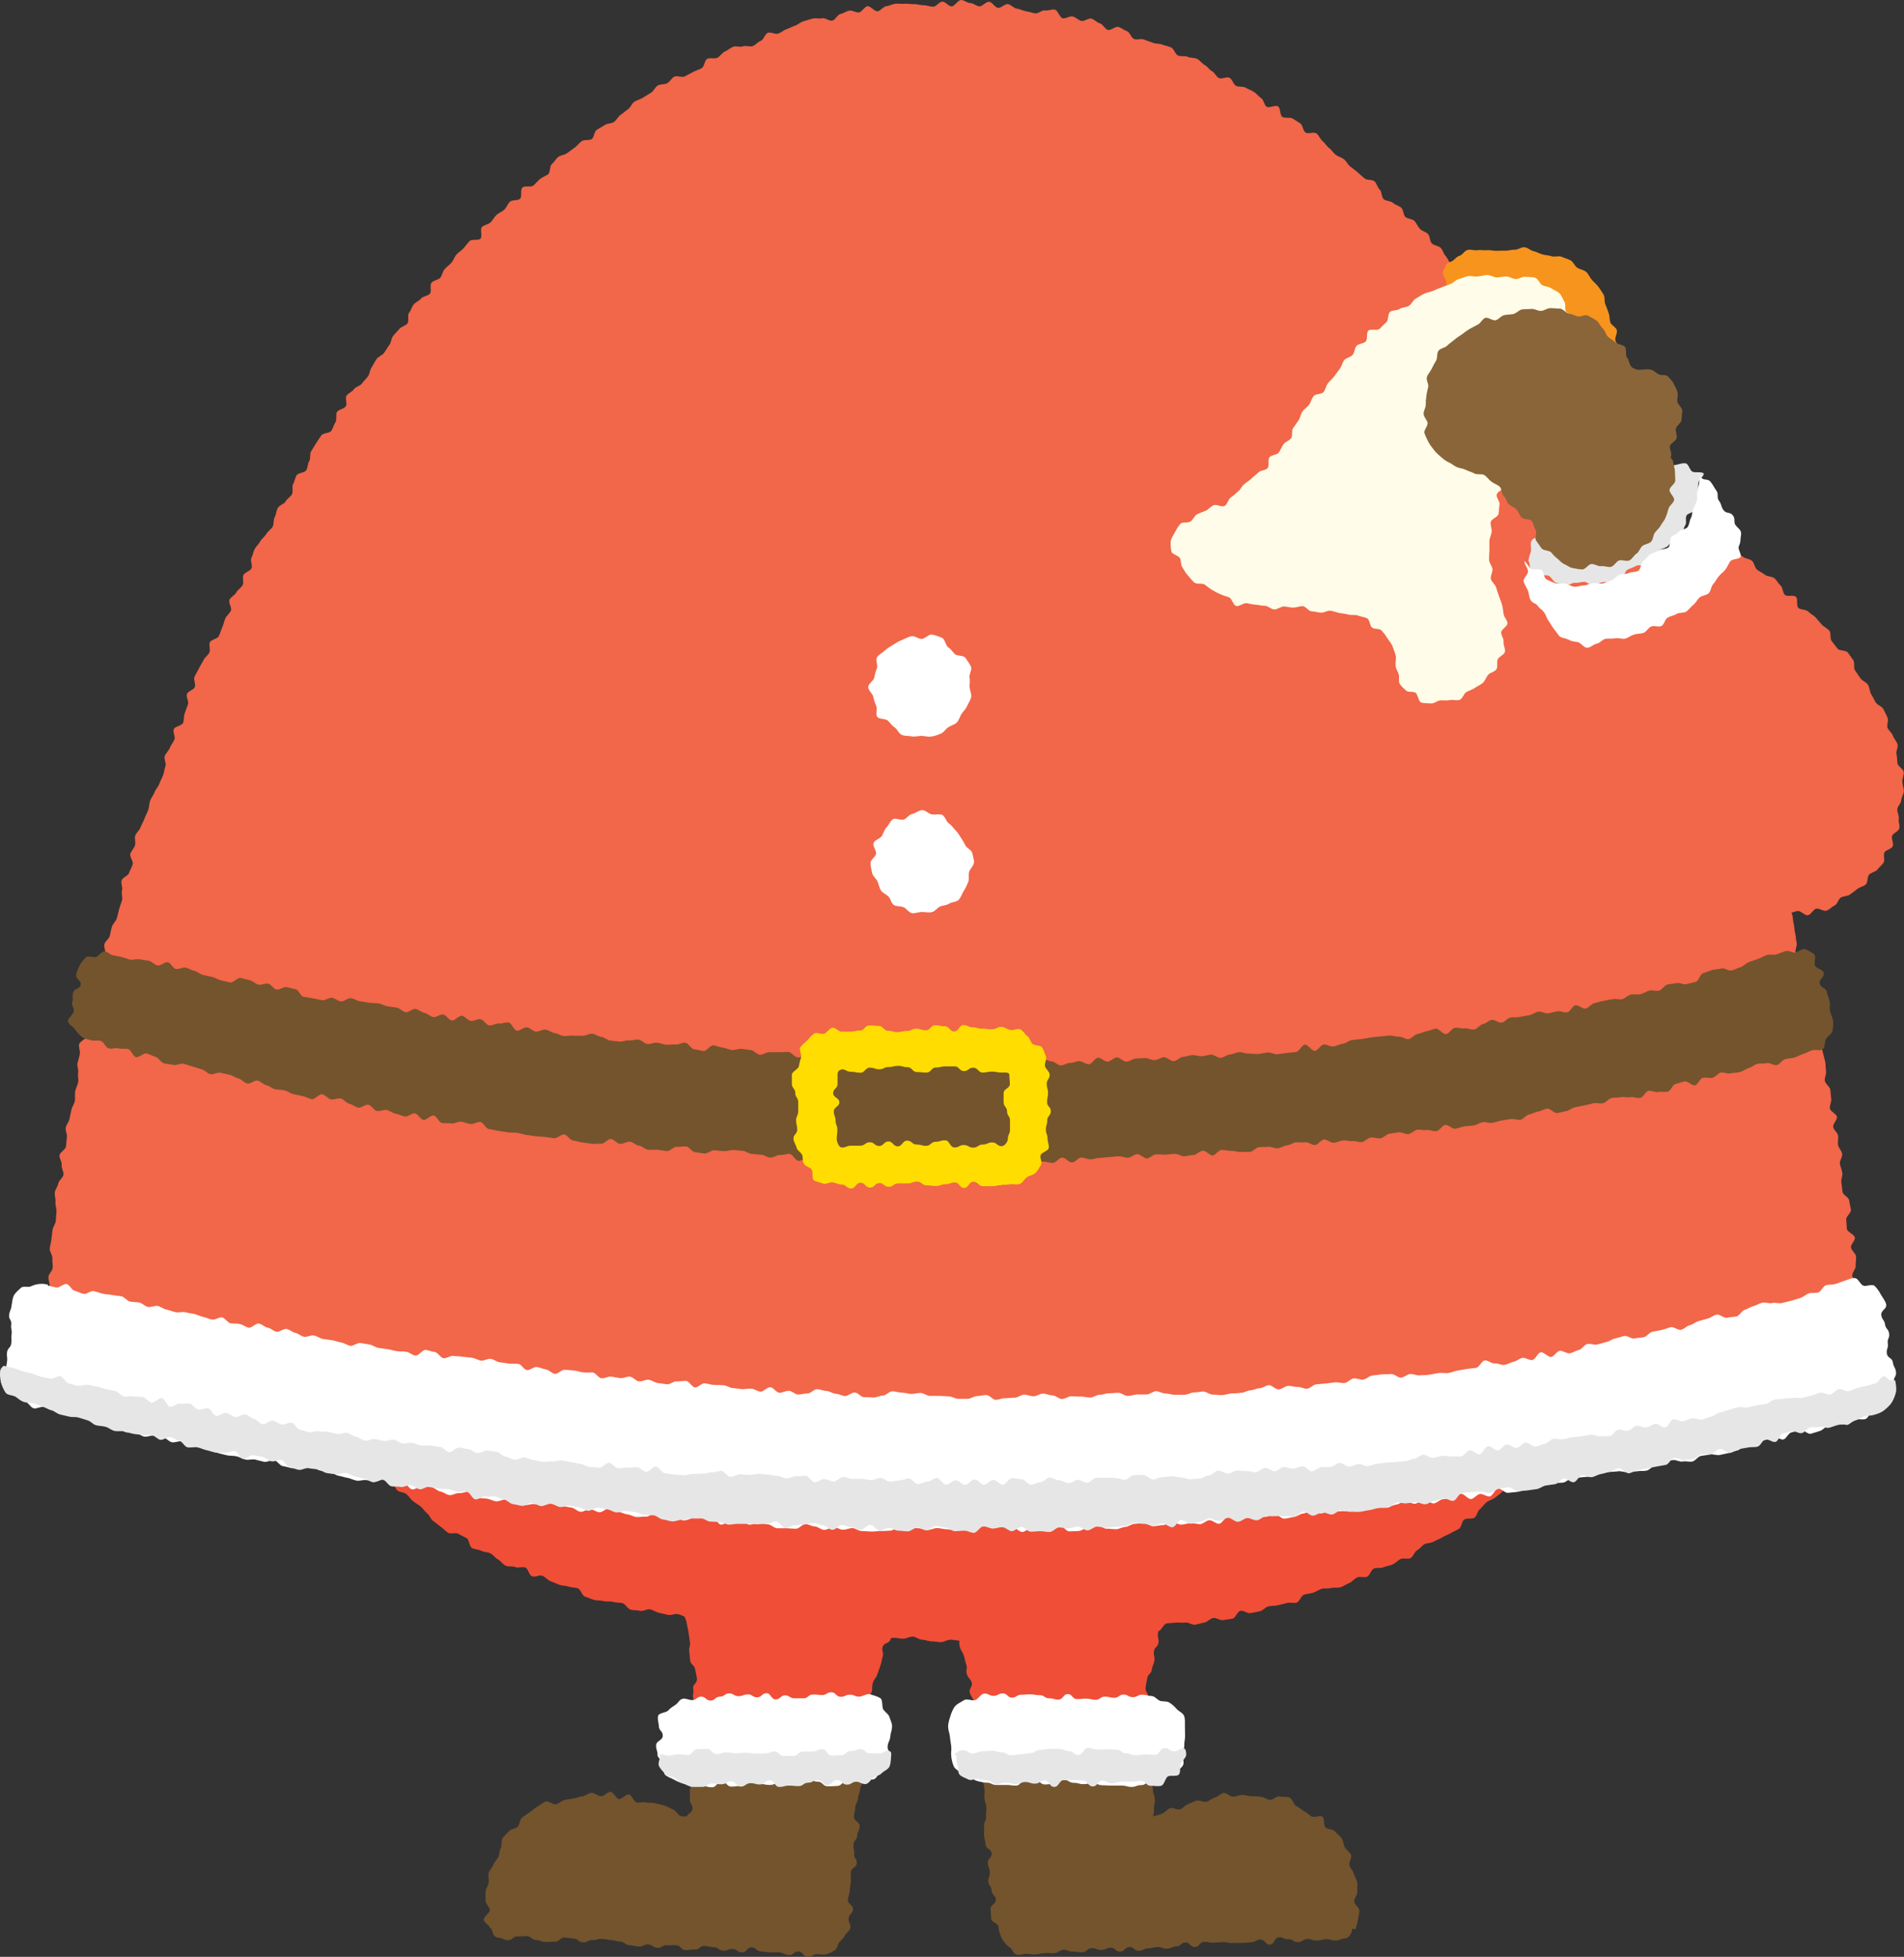 <?xml version="1.0" encoding="UTF-8"?>
<svg id="santa_body" data-name="santa body" xmlns="http://www.w3.org/2000/svg" viewBox="0 0 116.69 119.9">
  <rect x="0" y="0" width="116.69" height="119.9" fill="#333333" stroke="none"/>
  <defs>
    <style>
      .cls-1 {
        fill: #fff;
      }

      .cls-2 {
        fill: #8a6539;
      }

      .cls-3 {
        fill: #fffde9;
      }

      .cls-4 {
        fill: #f04e37;
      }

      .cls-5 {
        fill: #f26649;
      }

      .cls-6 {
        fill: #e6e6e6;
      }

      .cls-7 {
        fill: #73542d;
      }

      .cls-8 {
        fill: #fd0;
      }

      .cls-9 {
        fill: #f7941d;
      }
    </style>
  </defs>
  <g>
    <g>
      <g>
        <path class="cls-4" d="M55.88,95.55c-.09,.27,.14,.34,.05,.61s-.3,.2-.39,.46c-.09,.27,.08,.32-.01,.59-.09,.27-.04,.28-.13,.55s-.04,.28-.13,.55-.4,.16-.49,.43c-.09,.27,.16,.35,.07,.62-.09,.27-.14,.25-.23,.52-.09,.27,.04,.31-.05,.58-.09,.27-.38,.17-.47,.44-.09,.27,.08,.33,0,.6-.09,.27-.05,.28-.14,.55s-.1,.27-.19,.54c-.09,.27-.18,.24-.27,.51-.09,.27,0,.3-.08,.57-.09,.27-.27,.21-.36,.48-.09,.27-.12,.26-.21,.53s.07,.32-.02,.59c-.09,.27-.26,.21-.35,.48-.09,.27,.14,.35,.05,.62s-.04,.32-.27,.48c-.23,.17-.26,.02-.54,.02s-.28-.16-.57-.16-.29,.16-.57,.16-.28-.12-.57-.12-.29,.29-.57,.29-.28-.28-.57-.28-.29,.32-.57,.32-.28-.36-.57-.36-.29,.34-.58,.34-.28-.33-.57-.33-.29,.05-.57,.05-.29,.19-.57,.18c-.29,0-.28-.26-.57-.26s-.29,.18-.58,.18-.29-.24-.57-.24-.42,.44-.64,.25-.14-.33-.18-.61,.08-.3,.03-.58c-.04-.28,0-.29-.06-.57s.13-.31,.08-.59c-.04-.28-.43-.22-.47-.5s.06-.3,0-.58c-.04-.28,.28-.33,.23-.62-.04-.28-.06-.28-.11-.56-.04-.28-.26-.25-.3-.53s-.02-.29-.06-.57c-.04-.28,.09-.3,.04-.58l-.08-.56c-.04-.28-.06-.28-.11-.56-.04-.28-.11-.27-.16-.55s-.31-.24-.36-.52c-.04-.28,.36-.35,.31-.63-.04-.28-.45-.22-.5-.5-.04-.28,0-.29-.04-.57-.05-.28,.18-.32,.14-.6-.05-.28,.07-.3,.03-.59-.05-.28-.36-.23-.4-.52-.05-.28-.1-.27-.15-.56-.05-.28-.03-.29-.07-.57-.05-.28,.25-.33,.21-.61s-.39-.23-.43-.51c-.05-.28,.09-.31,.04-.59s-.14-.27-.18-.55c-.05-.29,.12-.31,.07-.6-.05-.29-.16-.27-.21-.55"/>
        <path class="cls-7" d="M42.6,106.2c-.02,.29,.05,.29,.04,.58-.02,.29-.29,.28-.3,.56-.02,.29,0,.29-.03,.58-.02,.29,.15,.3,.13,.59s.12,.3,.1,.58c-.02,.29-.24,.28-.26,.57-.02,.29,.02,.29,0,.58-.02,.29,.18,.3,.16,.59s-.36,.27-.37,.56c0,.02,.22-.08,.2-.09-.07-.04-.34,.06-.6-.05-.14-.07-.24-.31-.44-.39-.16-.07-.33-.16-.52-.23-.17-.06-.36-.08-.55-.14-.17-.06-.39,0-.57-.05-.17-.05-.39,.04-.57,0s-.28-.45-.47-.49c-.18-.04-.43,.31-.62,.28-.18-.03-.32-.42-.51-.44-.18-.02-.4,.28-.59,.27-.19,0-.38-.22-.57-.21-.19,0-.37,.19-.56,.21-.19,.02-.36,.11-.55,.14s-.37,.04-.55,.09c-.19,.05-.33,.2-.5,.26-.18,.06-.5-.23-.67-.16-.18,.08-.33,.22-.5,.31s-.31,.24-.47,.35-.33,.21-.47,.33c-.15,.12-.13,.42-.26,.55-.13,.13-.42,.13-.54,.27-.12,.15-.28,.27-.39,.43-.11,.16-.02,.44-.11,.6-.09,.17-.07,.37-.15,.55-.08,.17-.24,.3-.31,.48-.06,.18-.23,.32-.28,.51-.05,.18,.03,.39,0,.58s-.17,.36-.19,.55,0,.38,0,.57,.24,.36,.26,.56c0,.19-.4,.42-.37,.61,.03,.19,.36,.33,.4,.52h.07c.06,.27,.14,.55,.43,.57s.28,.13,.57,.15c.29,.02,.3-.24,.59-.23,.29,.02,.29-.03,.58-.02,.29,.02,.28,.22,.56,.24,.29,.02,.28,.1,.57,.12,.29,.02,.29-.03,.58-.02,.29,.02,.3-.26,.59-.25,.29,.02,.28,.04,.57,.06s.28,.22,.56,.23c.29,.02,.3-.15,.58-.14,.29,.02,.29-.09,.58-.07,.29,.02,.29,.05,.57,.07,.29,.02,.28,.08,.57,.1s.28,.2,.56,.22c.29,.02,.28,.06,.57,.08,.28,.02,.29-.15,.58-.13,.29,.02,.28,.19,.56,.21,.29,.02,.3-.18,.58-.16,.29,.02,.29-.02,.58,0s.27,.28,.56,.3,.29-.06,.58-.04,.3-.24,.59-.22,.28,.07,.57,.08c.29,.02,.28,.19,.57,.21s.29-.11,.58-.1c.29,.02,.28,.19,.57,.21s.31-.33,.6-.31,.28,.23,.56,.25c.29,.02,.29,.04,.57,.06,.29,.02,.29-.03,.58,0s.28,.15,.57,.16c.29,.02,.3-.24,.59-.22,.29,.02,.27,.32,.56,.34,.29,.02,.3-.19,.59-.17,.19,0,.38,.05,.56,0s.35-.14,.51-.24,.16-.34,.28-.49c.12-.14,.25-.23,.33-.4,.07-.17,.33-.3,.35-.49,.02-.28-.13-.3-.11-.58s.25-.26,.27-.55c.02-.28-.33-.31-.31-.59,.02-.28,.09-.28,.11-.56,.02-.28,.05-.28,.07-.56s-.03-.29,0-.57c.02-.28,.33-.26,.36-.54,.02-.28-.18-.3-.16-.58s-.06-.29-.04-.57c.02-.28,.21-.27,.23-.55,.02-.28,.12-.28,.15-.56,.02-.28-.38-.32-.35-.6,.02-.28,.06-.28,.08-.57,.02-.28,.14-.28,.17-.56,.02-.28,.11-.28,.13-.56s.19-.27,.21-.55-.22-.3-.2-.59c.02-.29,.04-.28,.06-.57,.02-.29,.17-.27,.2-.56,.02-.29-.14-.3-.12-.59s.28-.27,.31-.55c0-.02-.23-.13-.25-.12-.28,0-.29-.13-.57-.13h-.57c-.29,0-.28,.39-.57,.39s-.29-.17-.58-.17-.29-.11-.57-.11-.29-.07-.57-.07h-.57c-.29,0-.29,.08-.58,.09-.29,0-.29,.19-.57,.19s-.29,.11-.57,.11-.29-.05-.58-.05-.29-.15-.58-.14c-.29,0-.29,.04-.57,.04s-.29,.15-.57,.15-.29-.26-.58-.26-.29,.04-.58,.04-.29-.17-.58-.16c-.29,0-.29,.36-.58,.36-.02,0,.04-.15,.04-.14l-.03-.02Z"/>
        <path class="cls-1" d="M40.38,105.76c0,.3,.24,.29,.24,.59s-.41,.3-.41,.6,.09,.3,.09,.59c0,.2,.34,.34,.41,.52,.07,.18-.09,.52,.04,.67s.38,.21,.55,.31c.17,.1,.36,.18,.56,.24,.19,.05,.39-.12,.6-.13,.29,0,.3,.28,.59,.28s.29,.09,.59,.08c.3,0,.29-.35,.59-.35s.3,.31,.59,.31,.29-.04,.59-.04,.29-.28,.59-.29c.3,0,.3,.17,.59,.17s.3,.06,.59,.06,.29-.13,.59-.14c.3,0,.3-.06,.59-.06s.3-.09,.59-.09,.3-.03,.59-.03,.3,.12,.59,.12,.3,.28,.59,.28,.3,0,.59-.02c.3,0,.3-.31,.59-.31s.3-.02,.6-.02c.19,0,.35-.02,.52-.07,.19-.05,.42,.06,.58-.03,.17-.1,.21-.34,.34-.47,.13-.14,.38-.19,.46-.36s.15-.37,.17-.56c.03-.3-.2-.32-.17-.61,.03-.3,.13-.29,.16-.58,.03-.3,.08-.29,.11-.59,.02-.22-.09-.4-.15-.6-.06-.2-.24-.29-.37-.46-.13-.16-.02-.61-.2-.72-.17-.11-.44-.18-.64-.24-.2-.05-.45,.15-.67,.15-.28,0-.28-.13-.56-.12-.28,0-.28,.13-.56,.13s-.29-.28-.57-.28-.28,.17-.57,.17-.28-.04-.57-.03c-.28,0-.28,.23-.56,.23s-.28,0-.57,0c-.28,0-.29-.18-.57-.18s-.28,.25-.57,.25-.29-.39-.57-.38c-.28,0-.28,.25-.57,.25s-.29-.19-.57-.18c-.28,0-.28,.11-.57,.11s-.28-.17-.57-.17-.28,.2-.57,.2-.28,.23-.57,.24c-.29,0-.29-.24-.57-.24s-.29,.21-.57,.21c-.21,0-.4-.13-.58-.08-.2,.05-.28,.28-.45,.38-.17,.11-.3,.19-.42,.33-.13,.15-.55,.14-.62,.32-.07,.18,.03,.45,.04,.65h0Z"/>
      </g>
      <path class="cls-6" d="M40.47,107.54c0,.2-.16,.47-.09,.65s.26,.36,.39,.51,.4,.14,.58,.25c.17,.1,.31,.27,.5,.33,.19,.05,.4,.21,.6,.21,.29,0,.29,0,.59,0s.29-.2,.59-.21c.3,0,.3,.05,.59,.05s.29-.18,.59-.18,.3,.32,.59,.32,.29-.2,.59-.21c.3,0,.3,.08,.59,.08s.29-.25,.59-.26c.3,0,.3,.41,.59,.41s.3-.08,.59-.08,.3,.03,.59,.03,.29-.2,.59-.21c.29,0,.29-.16,.59-.16s.3,.31,.59,.31,.29-.31,.59-.31,.3,.28,.6,.28,.3-.18,.59-.18c.19,0,.42,.19,.59,.14,.19-.05,.3-.3,.46-.39,.17-.1,.37-.14,.5-.27,.13-.14,.39-.23,.47-.4s.09-.42,.1-.61c.01-.13,.04-.29-.08-.34-.27-.12-.32,.13-.62,.13h-.59c-.3,0-.29-.25-.59-.25s-.29,.11-.59,.11-.29,.26-.59,.26-.29,.02-.58,.02-.29-.39-.58-.39-.29,.14-.58,.14h-.59c-.3,0-.29,.27-.59,.27h-.59c-.3,0-.29-.27-.58-.27s-.29,.12-.59,.12h-.59c-.3,0-.29-.05-.59-.05s-.29,.04-.59,.04-.29-.06-.59-.06-.29,.11-.59,.11-.29-.32-.59-.32-.29,.02-.59,.02-.29,.35-.59,.35-.3-.04-.59-.04-.3,.08-.59,.08-.28-.11-.57-.06c-.09,.02,0-.04,0,.05h.06Z"/>
    </g>
    <g>
      <g>
        <path class="cls-4" d="M56.78,95.66c.09,.27,.35,.18,.44,.45,.09,.27,.13,.25,.21,.52,.09,.27,.04,.28,.13,.55s-.13,.34-.04,.61,.19,.23,.28,.5,.12,.26,.21,.53,.02,.29,.11,.56c.09,.27,.04,.29,.13,.55,.09,.27,.42,.16,.51,.43,.09,.27-.02,.31,.07,.57,.09,.27,.15,.25,.24,.52s.06,.28,.15,.55c.09,.27-.05,.32,.04,.59,.09,.27,.2,.23,.29,.5,.09,.27-.2,.37-.11,.64s.16,.25,.25,.52,.26,.21,.35,.48c.09,.27,.08,.28,.17,.55s-.13,.34-.04,.61,.44,.16,.53,.43c.09,.27-.28,.52-.05,.68,.23,.17,.34-.26,.63-.26s.29,.08,.57,.07c.28,0,.28-.09,.57-.09s.29,.17,.57,.17,.28,.03,.57,.02c.29,0,.28-.2,.57-.2s.29,.25,.57,.24c.29,0,.28-.31,.57-.31s.29,.34,.58,.34,.28-.11,.57-.12c.29,0,.28-.07,.57-.07s.28,0,.57-.02c.29,0,.29,0,.57,0h.57c.29,0,.29,.07,.58,.07s.22,0,.44-.19-.04-.16,0-.44,.05-.28,.1-.56c.04-.28,.32-.24,.37-.52,.04-.28,.06-.28,.1-.56s.03-.28,.07-.57c.04-.28-.19-.32-.15-.6s.05-.28,.1-.56c.04-.28,.23-.25,.28-.53,.04-.28,.11-.27,.16-.55,.04-.28-.07-.3-.03-.58s.24-.25,.28-.53-.08-.3-.03-.58c.04-.28,.11-.27,.16-.55,.04-.28-.24-.33-.2-.61,.05-.28,.11-.27,.16-.56,.04-.28,.2-.26,.25-.54,.04-.28-.11-.31-.07-.59s.04-.28,.08-.57c.05-.28,.34-.24,.38-.52s-.16-.32-.12-.6-.12-.31-.07-.59,.1-.28,.14-.56c.05-.28,.13-.27,.17-.55,.05-.28,.2-.26,.25-.54,.04-.28-.09-.31-.05-.59,.05-.28-.05-.3,0-.58s.26-.25,.31-.53c.05-.29-.18-.32-.13-.61s.11-.28,.16-.56"/>
        <path class="cls-7" d="M70.45,106.2c.02,.29-.19,.3-.17,.59,.02,.29,.26,.28,.28,.57,.02,.29,.05,.29,.06,.58,.02,.29-.04,.29-.02,.58,.02,.29-.07,.29-.05,.58,.02,.29,.1,.29,.11,.58,.02,.29,.1,.29,.12,.58,.02,.29-.08,.3-.06,.59,.02,.29-.06,.3-.04,.59,0,.02,0-.13,.01-.15,.07-.04,.29-.05,.55-.17,.14-.07,.28-.24,.47-.33,.16-.07,.44,.14,.63,.07,.17-.06,.29-.26,.48-.32,.17-.06,.34-.16,.52-.21,.17-.05,.41,.11,.6,.07,.18-.04,.33-.22,.52-.26,.18-.04,.34-.25,.53-.28,.18-.03,.41,.25,.6,.23,.18-.02,.36-.1,.55-.11,.19,0,.38,.08,.57,.08s.38,0,.56,.03c.19,.02,.35,.15,.54,.19,.19,.03,.44-.26,.63-.21,.19,.05,.41,0,.59,.07,.18,.06,.24,.44,.41,.52,.18,.08,.31,.21,.47,.31,.17,.09,.3,.21,.45,.32,.16,.11,.55-.09,.69,.03,.15,.12,.05,.51,.18,.65,.13,.13,.46,.1,.58,.24,.12,.15,.3,.27,.41,.42,.11,.16,.11,.39,.2,.56s.3,.28,.38,.46c.08,.17-.16,.47-.1,.65,.06,.18,.23,.32,.27,.51,.05,.18,.18,.35,.21,.54,.03,.19-.01,.39,0,.58,.02,.19-.19,.38-.19,.57s.34,.39,.32,.58c-.01,.19-.06,.38-.09,.57s-.1,.37-.14,.56l-.19-.04c-.06,.28-.18,.59-.47,.6-.29,.02-.28,.12-.57,.13-.29,.02-.29-.1-.58-.08s-.28,.07-.57,.08c-.29,.02-.29-.11-.58-.09s-.28,.17-.57,.19-.3-.19-.59-.18c-.29,.02-.29-.13-.58-.12-.29,.02-.26,.43-.55,.45s-.3-.32-.59-.31c-.29,.02-.28,.16-.57,.17-.29,.02-.29,.03-.57,.04-.29,.02-.29-.03-.58,0-.29,.02-.29-.07-.58-.05-.19,.01-.38,.02-.57,.03-.29,.02-.29-.06-.58-.05-.28,.02-.27,.3-.55,.32-.29,.02-.3-.29-.59-.28-.29,.02-.27,.23-.56,.24-.29,.02-.28,.13-.57,.14-.29,.02-.3-.12-.58-.1-.29,.02-.28,.07-.57,.08-.29,.02-.28,.13-.57,.15-.29,.02-.3-.25-.59-.23-.29,.02-.27,.27-.56,.28-.29,.02-.3-.26-.59-.24-.29,.02-.28,.13-.57,.14-.29,.02-.3-.13-.59-.11-.29,.02-.28,.23-.56,.25-.29,.02-.29-.05-.58-.04-.29,.02-.3-.13-.58-.11-.29,.02-.28,.19-.57,.2-.29,.02-.29-.02-.58,0s-.29,.06-.58,.08-.29-.05-.58-.03c-.19,0-.39,.1-.57,.05s-.25-.33-.4-.43c-.16-.1-.24-.2-.36-.35-.12-.14-.16-.26-.23-.44-.07-.17-.11-.28-.12-.47-.02-.28-.42-.25-.45-.53-.02-.28,0-.28-.03-.57-.02-.28,.34-.31,.32-.59s-.24-.26-.26-.55c-.02-.28-.17-.27-.2-.55-.02-.28,.11-.29,.09-.58-.02-.28-.1-.28-.12-.56-.02-.28,.26-.31,.23-.59-.02-.28-.34-.26-.37-.54-.02-.28-.07-.28-.09-.56s.02-.29,0-.57c-.02-.28,.14-.3,.12-.58s.04-.29,.02-.57c-.02-.28-.1-.28-.12-.56-.02-.28,.03-.29,0-.57-.02-.28-.07-.28-.1-.56-.02-.28-.21-.27-.23-.55-.02-.29,.18-.3,.16-.59s.02-.29,0-.57c-.02-.29-.18-.27-.2-.56s.18-.3,.16-.59c0-.02-.1-.02-.08-.02,.28,0,.29-.11,.57-.1,.29,0,.28,.08,.57,.09,.29,0,.29,.02,.57,.03,.29,0,.29,.05,.57,.05s.29-.23,.57-.23,.29,.15,.57,.15,.29,.23,.57,.23,.29,0,.58,0,.29-.35,.58-.35,.29,.03,.57,.03,.29,.05,.58,.05,.29,.19,.57,.19,.29,.06,.57,.06,.29-.34,.58-.34,.29,.09,.58,.09,.29,0,.58,0c.29,0,.29,.1,.58,.1s.29-.02,.58-.02c.02,0,.03,.03,.03,.04l.04-.04Z"/>
        <path class="cls-1" d="M72.62,105.76c0,.3,.01,.3,.01,.59s-.05,.3-.05,.59-.11,.3-.11,.59c0,.2,.12,.43,.04,.61-.07,.18-.3,.29-.43,.44-.13,.15-.35,.13-.53,.23-.17,.1-.21,.49-.4,.54-.19,.05-.42-.2-.62-.2-.29,0-.29,.23-.59,.23s-.3,.11-.59,.11-.29-.08-.59-.08-.29,0-.59,0c-.29,0-.29-.02-.59-.02s-.29-.12-.59-.13c-.3,0-.3,.06-.59,.06s-.29-.08-.59-.08-.29-.17-.59-.18c-.3,0-.3,.24-.59,.23-.3,0-.3,.05-.59,.05s-.29-.25-.59-.25-.29-.02-.59-.02-.3,.34-.6,.34-.3-.04-.59-.04h-.6c-.3,0-.3-.14-.59-.14-.19,0-.37-.05-.55-.09-.19-.05-.34-.15-.5-.24-.17-.1-.4-.11-.52-.24-.13-.14-.37-.25-.45-.42-.08-.17-.14-.42-.16-.61-.03-.3,.02-.3,0-.6-.03-.3-.05-.29-.08-.59s-.08-.29-.11-.59c-.02-.22,.07-.49,.13-.68,.06-.2,.16-.46,.29-.62,.13-.16,.38-.26,.56-.38,.17-.11,.46,.06,.67,0,.2-.05,.35-.4,.57-.4,.28,0,.28,.13,.56,.14,.28,0,.28-.15,.57-.15s.28,.26,.56,.26,.29-.18,.57-.18,.28-.03,.57-.02c.28,0,.28,.05,.57,.05s.28,.19,.57,.19,.28,.08,.57,.08,.29-.34,.57-.34,.28,.31,.57,.31,.29-.03,.57-.03,.28,.07,.57,.07,.29-.2,.57-.19c.28,0,.28,.06,.57,.07,.29,0,.29-.2,.57-.2s.28,.16,.57,.16,.29-.15,.57-.15,.29,.07,.57,.08c.21,0,.36,.25,.54,.3,.2,.05,.4,0,.57,.11s.31,.24,.43,.38c.13,.15,.39,.24,.46,.43,.07,.18,.05,.42,.05,.63h0Z"/>
      </g>
      <path class="cls-6" d="M58.52,107.49c-.12,.05,.08-.02,.09,.11,.02,.19-.01,.36,.07,.53s0,.48,.14,.62c.13,.13,.37,.2,.54,.29,.16,.09,.43-.08,.61-.03s.32,.07,.52,.08c.29,0,.29,.23,.58,.23s.3-.1,.59-.1,.29,.1,.59,.1,.3-.13,.59-.13,.29,.1,.59,.1,.3-.2,.59-.2,.29,.4,.59,.4,.3-.42,.59-.42,.3,0,.59,0,.3,.03,.59,.03,.29,.36,.59,.36,.3-.35,.59-.35,.29,.16,.59,.16,.3-.1,.59-.1h.59c.3,0,.3-.05,.6-.05s.3,.3,.59,.3c.21,0,.46,.05,.64,0,.2-.05,.25-.47,.41-.57,.17-.1,.55,.03,.68-.12s.03-.47,.11-.66c.07-.18,.33-.35,.34-.56,0-.09-.02-.33-.1-.36-.28-.09-.35,.16-.64,.16s-.29-.2-.59-.2-.29,.41-.59,.41-.29-.02-.59-.02-.29,.05-.59,.05-.29-.12-.58-.12-.29-.22-.58-.22-.29-.03-.58-.03-.29,.02-.59,.02-.29-.1-.59-.1-.29,.43-.59,.43-.29-.23-.58-.23-.29-.14-.59-.14h-.59c-.3,0-.29,.06-.59,.06s-.29,.2-.59,.2-.29,.07-.59,.07-.29,.06-.59,.06-.29-.18-.59-.18-.29-.1-.59-.1-.29,.04-.59,.04-.3,.13-.59,.13-.3-.2-.59-.2-.26,.11-.53,.23h.03Z"/>
    </g>
    <path class="cls-4" d="M101.3,67.23c0,.19,.02,.39,.01,.58,0,.19-.25,.38-.25,.58s.23,.39,.22,.59c0,.19-.03,.39-.03,.58s-.06,.39-.07,.58,.06,.39,.04,.59c-.01,.19,.02,.39,0,.58s-.06,.39-.08,.58c-.02,.19-.2,.37-.22,.56-.02,.19-.2,.37-.22,.56-.02,.19,.08,.4,.06,.59-.03,.19,.05,.4,.02,.59-.03,.19-.21,.36-.24,.55s-.2,.36-.23,.55c-.03,.19,.29,.45,.25,.64s-.18,.36-.21,.55c-.04,.19-.03,.39-.07,.58s0,.4-.05,.59-.44,.29-.49,.47c-.05,.19,.12,.43,.06,.62-.05,.19-.28,.32-.33,.51-.06,.19,.11,.44,.05,.62s-.22,.34-.28,.52c-.06,.18-.08,.38-.15,.56s-.06,.39-.13,.57c-.07,.18-.36,.27-.43,.45s-.06,.39-.14,.57c-.08,.18,.06,.45-.02,.63-.08,.18-.46,.21-.54,.38s-.07,.4-.16,.57c-.09,.17-.14,.36-.23,.53-.09,.17-.12,.38-.21,.54-.1,.17-.32,.26-.42,.42-.1,.17-.35,.23-.45,.4-.1,.16-.2,.33-.31,.49s-.01,.46-.12,.62c-.11,.16-.17,.36-.28,.51-.11,.16-.27,.29-.38,.44-.12,.15-.21,.33-.33,.48s-.46,.12-.58,.27c-.12,.15-.25,.29-.38,.43s-.21,.33-.34,.47-.27,.27-.41,.4c-.13,.14-.27,.27-.41,.4-.14,.13-.32,.22-.46,.35s-.14,.41-.29,.54c-.14,.13-.3,.24-.45,.36-.15,.12-.37,.16-.52,.28-.15,.12-.25,.3-.4,.42s-.18,.4-.33,.52c-.15,.11-.47,0-.63,.12-.16,.11-.16,.45-.32,.56-.16,.11-.35,.17-.51,.27s-.36,.16-.52,.26c-.16,.1-.35,.16-.52,.26-.17,.1-.4,.07-.57,.16s-.28,.28-.45,.37-.23,.39-.4,.48-.45-.03-.62,.06c-.17,.09-.31,.25-.48,.33-.17,.08-.38,.09-.56,.17-.17,.08-.42,0-.59,.08-.18,.08-.24,.42-.41,.5-.18,.07-.43-.03-.6,.04-.18,.07-.31,.27-.49,.34-.18,.07-.34,.19-.52,.26-.18,.07-.41,0-.59,.05-.18,.06-.41,0-.59,.05-.18,.06-.34,.18-.52,.24-.18,.06-.38,.06-.56,.12s-.27,.43-.46,.49c-.18,.05-.41-.03-.59,.02-.18,.05-.37,.09-.56,.14-.19,.05-.39,.02-.58,.07s-.33,.26-.52,.3c-.19,.04-.38,.07-.57,.11s-.43-.18-.62-.14-.3,.45-.49,.48c-.19,.04-.38,.05-.57,.09s-.42-.17-.61-.13c-.19,.03-.35,.25-.54,.28s-.37,.1-.56,.13c-.19,.03-.41-.16-.6-.13-.19,.03-.39-.02-.58,0-.19,.03-.38,.02-.57,.05s-.33,.46-.52,.48c-.19,.02-.41-.19-.6-.16-.19,.02-.4-.15-.59-.12-.19,.02-.35,.36-.54,.38s-.38,.09-.57,.11-.42-.3-.61-.28-.35,.44-.54,.45c-.19,.02-.42-.36-.61-.35-.19,.02-.37,.15-.56,.16-.19,0-.37,.29-.56,.3-.19,0-.4-.3-.6-.29-.19,0-.38,.02-.58,.03-.19,0-.38,.15-.57,.16-.19,0-.38,.22-.57,.23-.19,0-.39-.18-.59-.17-.19,0-.38,.1-.57,.11-.19,0-.39-.06-.58-.05-.19,0-.39-.15-.58-.15s-.38,.18-.58,.18-.39-.06-.58-.06-.39-.1-.58-.1-.39,.2-.58,.2-.39-.06-.59-.06-.39,.15-.58,.15-.39-.05-.58-.05-.39-.1-.58-.1-.38-.19-.58-.19-.39,.13-.58,.13-.39-.06-.58-.06-.39,.18-.59,.18-.38-.25-.57-.26c-.19,0-.4,.21-.59,.2-.19,0-.39,.02-.58,0-.19,0-.39,0-.58,0s-.37-.23-.57-.24c-.19,0-.4,.11-.59,.1-.19,0-.39-.03-.58-.04s-.36-.33-.56-.34c-.19-.02-.4,.2-.6,.19-.19-.02-.37-.2-.56-.21-.19-.02-.38-.08-.57-.1s-.42,.34-.62,.32c-.19-.02-.34-.44-.53-.46s-.42,.27-.61,.25-.36-.22-.55-.25-.4,.04-.59,.02c-.19-.03-.36-.21-.55-.23-.19-.03-.41,.14-.6,.11s-.38-.09-.57-.12-.4,.03-.59,0-.33-.33-.52-.37-.36-.16-.55-.2-.41,.09-.6,.05-.38-.09-.56-.13c-.19-.04-.36-.17-.54-.21-.19-.04-.43,.14-.62,.09s-.39-.02-.58-.07c-.19-.05-.31-.35-.5-.4-.19-.05-.39-.02-.58-.08-.19-.05-.4,0-.59-.05s-.4-.02-.58-.07c-.19-.06-.36-.14-.55-.2-.18-.06-.26-.44-.44-.51-.18-.06-.39-.04-.57-.11-.18-.06-.39-.04-.57-.11s-.36-.15-.54-.22-.31-.26-.49-.33-.46,.11-.64,.03c-.18-.07-.22-.45-.4-.53s-.44,.05-.62-.03-.43,0-.6-.09c-.17-.08-.29-.29-.46-.38-.17-.09-.29-.28-.46-.37s-.4-.07-.57-.16-.4-.08-.57-.17c-.17-.1-.15-.5-.32-.6s-.35-.17-.51-.27-.48,.04-.64-.07-.29-.26-.45-.37-.3-.24-.46-.35-.21-.36-.37-.47c-.15-.12-.25-.3-.4-.42s-.32-.21-.47-.33-.24-.3-.39-.42c-.15-.13-.42-.1-.56-.23-.14-.13-.18-.37-.32-.5s-.36-.18-.49-.31c-.14-.13-.18-.35-.32-.49-.13-.14-.41-.14-.54-.28s-.13-.4-.26-.54c-.13-.14-.45-.12-.58-.26-.12-.15-.07-.44-.19-.59s-.48-.11-.59-.27c-.12-.15-.12-.39-.23-.55-.11-.15-.3-.26-.41-.42s-.02-.45-.13-.61c-.1-.16-.39-.21-.49-.37-.1-.16,0-.44-.11-.61-.1-.16-.41-.21-.51-.37-.09-.17-.22-.32-.31-.49s.05-.46-.04-.63-.32-.27-.4-.45c-.08-.17-.23-.32-.31-.49s.05-.44-.02-.62c-.08-.18-.27-.3-.34-.48s0-.41-.06-.59c-.07-.18-.3-.3-.36-.48s-.23-.33-.29-.51-.13-.36-.19-.55c-.06-.18,.18-.46,.12-.64-.05-.18-.31-.31-.36-.5-.05-.18,.06-.41,0-.6-.05-.18-.03-.38-.07-.57s-.35-.31-.4-.5c-.04-.19-.11-.37-.15-.56s-.02-.39-.05-.58c-.04-.19-.14-.37-.18-.56-.03-.19,.36-.45,.33-.64s-.1-.37-.13-.56c-.03-.19-.34-.34-.36-.53s-.04-.38-.06-.58c-.02-.19-.07-.38-.09-.57s.13-.4,.12-.59c-.02-.19-.11-.37-.13-.57-.02-.19-.16-.38-.17-.57s.34-.41,.33-.6-.39-.36-.4-.56c0-.19,.09-.39,.09-.58s.24-.39,.24-.59-.38-.38-.38-.57,.02-.39,.02-.59-.05-.39-.05-.58,.3-.38,.3-.57-.17-.39-.16-.58c0-.19,.08-.38,.08-.57s-.03-.39-.02-.58c0-.19,.26-.37,.27-.56,0-.19-.21-.4-.2-.59,0-.19-.14-.4-.13-.59,0-.19,.34-.36,.36-.55s-.03-.39-.02-.58c.02-.19,.15-.37,.17-.56,.02-.19,.02-.38,.04-.57s-.09-.4-.06-.59c.02-.19,.13-.37,.15-.56,.03-.19,.2-.36,.23-.55s-.14-.41-.11-.6c.03-.19,.2-.36,.24-.55,.03-.19,.03-.38,.06-.57,.03-.19-.19-.42-.16-.61s.28-.34,.32-.53,.2-.35,.24-.54-.09-.41-.05-.6c.04-.19-.03-.4,0-.59,.04-.19,.34-.32,.38-.5,.04-.19-.04-.4,0-.59,.04-.19-.11-.42-.06-.61s.16-.36,.21-.54c.05-.19,.14-.36,.19-.55s0-.4,.05-.58c.05-.19,.07-.38,.13-.56,.05-.19,.16-.36,.21-.54s.04-.39,.09-.57,.17-.35,.22-.54c.06-.18,0-.4,.06-.59,.06-.18,.13-.36,.19-.55,.06-.18,.15-.36,.21-.54,.06-.18,.34-.29,.4-.47s-.11-.45-.05-.63,.39-.27,.45-.45c.07-.18-.13-.46-.06-.64s.18-.34,.25-.52,.33-.28,.4-.46,.05-.39,.12-.57,.28-.3,.36-.48c.07-.18-.11-.46-.03-.64,.07-.18,.08-.39,.15-.56,.08-.18,.18-.34,.25-.52,.08-.18,.31-.29,.39-.46,.08-.18,.19-.33,.27-.51s.11-.37,.19-.55c.08-.17,.36-.26,.44-.43,.08-.17,.1-.38,.18-.55,.08-.17,.02-.42,.11-.59s.35-.26,.43-.43c.09-.17-.08-.47,0-.64s.38-.24,.47-.41c.09-.17-.08-.48,0-.65,.09-.17,.22-.32,.31-.49s.22-.32,.31-.49,.33-.26,.43-.42c.1-.17,.19-.33,.29-.5,.1-.17,.33-.25,.43-.41,.1-.17-.03-.46,.07-.63,.1-.16,.29-.28,.39-.44s.03-.44,.13-.6c.1-.16,.3-.27,.41-.43,.1-.16,.46-.16,.57-.32,.11-.16,.16-.35,.27-.51s.04-.44,.15-.6c.11-.16,.15-.37,.26-.53,.11-.16,.37-.21,.48-.37s.31-.25,.42-.41c.11-.16,.13-.38,.24-.54,.12-.15,.36-.21,.48-.36s.25-.29,.37-.44,0-.49,.11-.64c.12-.15,.21-.33,.33-.48,.12-.15,.27-.27,.4-.42,.12-.15,.51-.08,.63-.22,.12-.15,.1-.42,.22-.57,.13-.15,.21-.32,.34-.47,.13-.14,.4-.16,.53-.3,.13-.14,.23-.31,.36-.45s.26-.28,.39-.42,.31-.23,.45-.37c.13-.14,.29-.25,.42-.39,.14-.14,.12-.42,.26-.56s.34-.2,.48-.33c.14-.13,.25-.3,.39-.43s.32-.22,.46-.35,.1-.46,.25-.59c.14-.13,.4-.13,.54-.26,.14-.13,.27-.28,.41-.41,.15-.13,.33-.21,.47-.33,.15-.12,.39-.13,.54-.25s.06-.53,.22-.65c.15-.12,.34-.19,.49-.31,.15-.12,.35-.18,.5-.29,.15-.12,.41-.09,.57-.2s.13-.47,.29-.58,.38-.13,.54-.24,.46-.01,.62-.12,.23-.35,.39-.46c.16-.1,.33-.2,.49-.31,.16-.1,.41-.07,.57-.17s.26-.31,.43-.41c.17-.1,.32-.21,.49-.3,.17-.09,.36-.14,.53-.23,.17-.09,.29-.27,.46-.36,.17-.09,.26-.35,.43-.43,.17-.09,.49,.12,.66,.03,.17-.08,.33-.19,.51-.27,.17-.08,.41-.03,.58-.11,.18-.08,.32-.21,.5-.28s.3-.28,.47-.35c.18-.07,.3-.3,.48-.37s.47,.15,.65,.09c.18-.07,.33-.21,.51-.27s.37-.1,.55-.16c.18-.06,.29-.35,.48-.4,.18-.06,.47,.24,.65,.19,.18-.05,.28-.44,.46-.49,.19-.05,.39-.03,.58-.07,.19-.05,.39,0,.58-.04s.35-.22,.53-.25c.19-.04,.39,0,.58-.04,.19-.03,.39,.02,.58,0,.19-.03,.4,.1,.59,.07,.19-.03,.33-.47,.52-.49,.19-.02,.39,0,.58,0,.19-.02,.39,.06,.58,.05,.19-.02,.38-.06,.57-.07s.39,.01,.58,0c.19,0,.39,.11,.58,.11s.38,.08,.57,.08,.39-.32,.58-.31c.19,0,.39-.03,.58-.03s.38,.15,.57,.17c.19,.01,.36,.28,.56,.3,.19,.02,.4-.13,.59-.11,.19,.02,.39-.06,.58-.04s.35,.3,.54,.33,.42-.23,.61-.19c.19,.03,.38,.05,.57,.08s.37,.12,.56,.16c.19,.04,.36,.15,.55,.19s.39,.02,.58,.07,.37,.09,.56,.14c.19,.05,.35,.19,.53,.25,.18,.05,.42-.07,.61-.02,.18,.06,.38,.07,.57,.13,.18,.06,.28,.37,.46,.43s.43-.07,.61,0,.29,.32,.47,.39,.46-.11,.64-.04,.27,.36,.45,.43,.43-.02,.6,.06c.18,.08,.34,.18,.52,.26,.17,.08,.24,.39,.41,.47,.17,.08,.34,.17,.52,.25,.17,.09,.41,.04,.58,.13s.25,.34,.42,.43c.17,.09,.49-.1,.66,0,.17,.09,.16,.5,.32,.59,.17,.1,.43,.03,.59,.13,.16,.1,.28,.28,.44,.38s.3,.24,.46,.35c.16,.1,.26,.3,.42,.41,.16,.11,.45,.01,.61,.12s.43,.06,.59,.17c.16,.11,.31,.23,.46,.34,.15,.11,.22,.35,.37,.47s.4,.11,.55,.23,.05,.56,.2,.68c.15,.12,.5,0,.65,.11,.15,.12,.09,.49,.24,.61s.56-.07,.71,.06c.15,.12,.02,.56,.17,.68,.14,.13,.4,.13,.54,.26,.14,.13,.29,.25,.43,.38s.32,.22,.46,.35,.31,.23,.45,.36,.22,.32,.36,.46c.14,.13,.41,.13,.55,.27,.13,.14,.03,.51,.16,.65,.13,.14,.43,.12,.56,.26s.13,.4,.26,.54c.13,.14,.39,.16,.52,.31,.13,.14,.26,.28,.39,.43,.13,.14,.27,.27,.4,.42,.13,.14,.26,.28,.39,.43,.12,.15,.25,.29,.38,.44,.12,.15,.14,.38,.27,.53,.12,.15,.28,.26,.4,.41s.29,.26,.41,.41,.04,.45,.16,.61c.12,.15,.44,.15,.55,.31,.11,.15,.16,.36,.27,.51,.11,.15,.03,.45,.15,.6,.11,.16,.35,.22,.46,.38,.11,.16,.13,.37,.24,.53,.11,.16,.39,.2,.5,.36s-.02,.47,.09,.63c.11,.16,.47,.15,.57,.31,.1,.16,.04,.43,.14,.59,.1,.16,.17,.34,.28,.51,.1,.16,.14,.36,.24,.53,.1,.16,.27,.29,.36,.45,.1,.16,.1,.38,.2,.55,.1,.17,.49,.16,.58,.33,.1,.17,.06,.41,.15,.58,.09,.17,.14,.36,.24,.53,.09,.17,.24,.31,.33,.48,.09,.17,.22,.32,.31,.49s.15,.35,.24,.52,.18,.34,.27,.51c.09,.17,.12,.37,.2,.54,.09,.17,.26,.3,.34,.47,.08,.17-.02,.43,.07,.61,.08,.17,.4,.24,.48,.41,.08,.17,0,.43,.07,.6,.08,.17,.28,.29,.36,.47s.07,.39,.14,.57c.08,.18,.22,.32,.3,.5s-.05,.44,.02,.62,.54,.19,.61,.37,.02,.41,.09,.59c.07,.18-.1,.45-.03,.63s.38,.27,.45,.45-.15,.47-.08,.65,.25,.32,.31,.5c.07,.18,.17,.35,.23,.53,.06,.18,.34,.29,.41,.47,.06,.18-.25,.49-.19,.67s.22,.33,.28,.51,.39,.28,.45,.46,.04,.39,.09,.58c.06,.18,0,.4,.06,.58s.21,.34,.27,.52c.05,.18-.19,.45-.14,.64s.26,.33,.31,.51c.05,.19,.07,.38,.12,.56,.05,.19,.36,.31,.41,.49,.05,.19-.14,.43-.1,.62s.27,.33,.32,.52c.04,.19-.09,.42-.05,.6,.04,.19,.12,.37,.16,.56,.04,.19,.04,.38,.08,.57s.24,.34,.28,.53-.05,.4-.01,.59c.04,.19,.03,.38,.07,.57,.03,.19,.28,.34,.31,.53s-.16,.42-.13,.61c.03,.19,.19,.36,.22,.55s-.01,.39,.01,.58c.03,.19,.21,.36,.23,.55,.03,.19,.09,.38,.11,.57,.02,.19,0,.39,.02,.58s-.02,.39,0,.58,.12,.38,.14,.57-.18,.4-.17,.6c.02,.19,.14,.37,.15,.57,.02,.19-.02,.39,0,.58,.01,.19,0,.39,.01,.58s.15,.38,.16,.57c0,.19,.07,.38,.07,.58v.58c0,.19-.35,.39-.35,.58s.43,.38,.43,.57-.11,.39-.11,.58l.07-.04Z"/>
  </g>
  <path class="cls-5" d="M8.05,87.7c-.2,0-.37-.34-.57-.37-.2-.02-.4,.06-.59,.02-.19-.05-.34-.18-.53-.25s-.48,.13-.66,.04c-.18-.09-.38-.17-.55-.27-.17-.11-.22-.38-.37-.51-.15-.12-.21-.34-.35-.48-.14-.14-.53-.06-.65-.22-.12-.15-.1-.43-.2-.6-.11-.17,0-.44-.09-.62s-.48-.22-.55-.4,.03-.43-.02-.62c-.05-.19-.31-.35-.34-.54-.03-.19-.06-.41-.07-.61,0-.2,.21-.4,.22-.6,.01-.19-.09-.39-.07-.58,.01-.19,.31-.36,.32-.56,.01-.19-.11-.39-.09-.58,.01-.19,.09-.38,.1-.57s.03-.38,.05-.57c.02-.19-.09-.39-.07-.58s.25-.36,.26-.55c.02-.19-.04-.39-.02-.58s-.18-.4-.16-.59,.08-.38,.1-.57,.05-.38,.07-.57,.18-.37,.2-.56,.02-.38,.04-.57-.08-.4-.06-.59-.06-.39-.04-.58c.02-.19,.18-.36,.21-.55,.03-.19,.29-.35,.32-.54,.03-.19-.14-.41-.11-.6,.03-.19-.16-.41-.13-.6s.36-.33,.39-.52c.03-.19,.03-.38,.06-.57,.03-.19-.1-.4-.07-.59s.2-.36,.23-.54c.03-.19,.08-.37,.12-.56,.03-.19,.18-.36,.21-.55,.03-.19-.02-.39,.02-.58,.03-.19,.14-.36,.18-.55s-.04-.4,0-.58c.04-.19-.08-.41-.04-.59,.04-.19,.11-.37,.14-.56,.04-.19-.08-.41-.04-.6,.04-.19,.41-.3,.45-.49,.04-.19-.08-.41-.04-.6s-.02-.4,.03-.58c.04-.19,.25-.34,.29-.52,.04-.19,.1-.37,.15-.56,.04-.19,.11-.37,.16-.55,.04-.19-.18-.44-.13-.62s.29-.32,.34-.51,.19-.35,.24-.53c.05-.19,.05-.38,.1-.57,.05-.19-.09-.42-.04-.61s.28-.32,.33-.51,.07-.38,.13-.56c.05-.18,.25-.33,.3-.51s.09-.37,.14-.56c.05-.18,.12-.36,.18-.55,.05-.18-.06-.42,0-.6,.05-.18-.08-.42-.03-.61,.05-.18,.4-.28,.46-.46s.17-.35,.22-.53c.06-.18-.2-.46-.14-.65,.06-.18,.23-.33,.28-.51,.06-.18-.04-.42,.02-.6,.06-.18,.26-.32,.32-.5s.18-.35,.24-.53,.17-.35,.23-.53,.06-.38,.12-.57c.06-.18,.2-.34,.27-.52,.06-.18,.22-.33,.29-.51,.06-.18,.16-.35,.23-.53s.08-.38,.15-.56-.11-.45-.04-.63,.24-.32,.31-.5,.21-.33,.28-.51c.07-.18-.11-.45-.04-.63s.5-.21,.57-.39,.03-.4,.1-.58,.12-.36,.2-.54c.07-.18-.13-.47-.06-.65s.41-.25,.48-.42c.07-.18-.09-.46-.02-.63,.08-.18,.19-.34,.27-.51,.08-.18,.2-.33,.28-.51s.28-.29,.36-.47c.08-.18-.04-.44,.03-.62,.08-.18,.47-.21,.55-.38s.13-.36,.21-.54c.08-.17,.11-.37,.19-.55,.08-.17,.26-.3,.34-.47s-.17-.5-.08-.68c.08-.17,.33-.27,.41-.44,.08-.17,.31-.28,.39-.45,.09-.17-.03-.44,.05-.62,.09-.17,.4-.23,.49-.4s-.09-.48,0-.65,.11-.38,.2-.54c.09-.17,.25-.3,.34-.47s.28-.29,.37-.45c.09-.17,.29-.28,.39-.45,.09-.17,.03-.42,.13-.59,.09-.17,.09-.39,.19-.56,.09-.17,.38-.23,.47-.39,.09-.17,.29-.27,.39-.44,.1-.17-.02-.46,.07-.62,.1-.17,.12-.38,.21-.54,.1-.17,.5-.15,.6-.32,.1-.16,.08-.4,.18-.56,.1-.16,.02-.44,.12-.6,.1-.16,.2-.33,.3-.49,.1-.16,.22-.32,.32-.48s.52-.13,.62-.29,.15-.36,.25-.52c.1-.16,0-.47,.09-.63,.11-.16,.43-.18,.54-.34,.11-.16-.06-.5,.05-.66s.35-.23,.45-.39c.11-.16,.39-.2,.5-.36s.26-.29,.37-.44c.11-.16,.11-.39,.22-.55s.18-.34,.3-.5c.11-.16,.34-.22,.46-.38,.11-.15,.2-.33,.32-.48s.11-.39,.23-.55c.12-.15,.26-.28,.38-.43,.12-.15,.38-.19,.5-.34,.12-.15-.02-.5,.1-.65s.16-.36,.28-.51,.34-.22,.46-.37,.42-.15,.54-.3c.12-.15-.03-.53,.1-.67,.12-.15,.41-.16,.53-.3,.13-.15,.14-.38,.27-.53,.13-.14,.29-.25,.42-.4,.13-.14,.18-.36,.31-.5s.31-.24,.43-.38c.13-.14,.24-.31,.37-.44,.13-.14,.54-.01,.67-.15,.13-.14-.05-.58,.09-.71,.13-.14,.39-.15,.53-.29,.13-.14,.22-.32,.36-.45,.14-.14,.35-.19,.48-.33,.14-.13,.2-.34,.34-.48,.14-.13,.48-.05,.62-.18s0-.56,.15-.69c.14-.13,.53,0,.67-.12,.14-.13,.26-.28,.41-.4,.14-.13,.35-.18,.5-.3,.14-.13,.08-.5,.22-.62,.15-.12,.24-.31,.39-.43,.15-.12,.4-.12,.55-.24,.15-.12,.32-.22,.47-.34,.15-.12,.27-.28,.42-.39,.15-.12,.47-.02,.62-.13,.15-.12,.14-.45,.3-.56,.15-.11,.34-.19,.49-.3,.16-.11,.42-.08,.57-.19,.16-.11,.24-.32,.4-.43s.3-.24,.46-.35,.23-.35,.39-.46c.16-.1,.36-.14,.53-.25,.16-.1,.33-.2,.49-.3,.16-.1,.25-.34,.41-.44,.16-.1,.42-.05,.58-.14,.17-.1,.27-.31,.43-.4,.17-.09,.48,.07,.65-.02,.17-.09,.34-.18,.51-.27s.35-.14,.52-.23c.17-.09,.18-.5,.35-.58s.44,.02,.61-.06c.17-.08,.28-.3,.46-.38,.17-.08,.33-.21,.5-.29,.18-.08,.43,.04,.61-.03s.43,.05,.61-.02,.31-.26,.49-.32c.18-.07,.25-.43,.43-.49,.18-.07,.45,.11,.63,.05s.33-.21,.51-.27,.35-.16,.53-.22,.34-.22,.52-.27,.37-.11,.55-.16,.4,.02,.59-.02c.18-.05,.44,.19,.62,.14,.19-.04,.31-.36,.49-.4,.19-.04,.36-.17,.54-.21,.19-.04,.42,.14,.6,.11,.19-.03,.33-.34,.52-.38,.19-.03,.44,.34,.63,.31,.19-.03,.34-.29,.53-.31s.37-.13,.56-.15c.19-.02,.39,.02,.58,0s.39,.04,.58,.02c.19,0,.39,.08,.58,.07,.19,0,.38,.09,.57,.09s.37-.3,.56-.31,.38,.29,.57,.29,.39-.39,.58-.39,.38,.18,.57,.19c.19,0,.37,.19,.56,.2,.19,0,.4-.3,.59-.28,.19,0,.35,.36,.55,.37,.19,.02,.41-.25,.6-.23,.19,.02,.36,.26,.55,.28s.37,.13,.56,.16c.19,.03,.37,.09,.56,.13,.19,.03,.43-.22,.61-.18,.19,.03,.41-.09,.6-.05,.19,.04,.29,.49,.48,.53,.19,.04,.43-.16,.61-.11,.19,.04,.34,.22,.52,.27,.19,.05,.45-.19,.63-.14s.33,.24,.52,.29c.18,.05,.3,.34,.48,.4s.48-.24,.66-.18,.34,.2,.52,.26c.18,.06,.26,.42,.44,.48,.18,.07,.42-.04,.6,.03s.36,.13,.54,.2,.4,.04,.58,.11,.38,.1,.55,.18c.17,.08,.24,.41,.41,.49,.17,.08,.42,0,.6,.08,.17,.08,.41,.04,.58,.13,.17,.08,.29,.28,.46,.37,.17,.09,.28,.29,.45,.38s.25,.33,.42,.42,.5-.11,.66-.01c.17,.09,.22,.39,.38,.48,.16,.1,.43,.02,.6,.12,.16,.1,.35,.16,.51,.26s.28,.28,.44,.38,.18,.42,.34,.53c.16,.1,.54-.13,.7-.02,.16,.11,.1,.53,.26,.64s.47,0,.63,.1c.16,.11,.33,.2,.48,.31s.15,.43,.31,.55c.15,.11,.52-.06,.68,.06,.15,.12,.22,.35,.37,.47s.25,.31,.4,.42c.15,.12,.25,.29,.4,.41s.36,.16,.51,.28c.15,.12,.23,.32,.38,.44,.15,.12,.31,.23,.45,.35,.14,.13,.28,.26,.43,.38,.14,.13,.47,.05,.61,.18s.18,.38,.32,.51c.14,.13,.1,.45,.24,.58,.14,.13,.43,.1,.57,.23,.14,.13,.37,.17,.51,.3,.14,.13,.12,.43,.25,.56,.14,.13,.43,.11,.56,.25s.2,.34,.33,.48c.13,.14,.37,.18,.5,.32s.1,.44,.23,.57c.13,.14,.42,.14,.55,.28,.13,.14,.17,.36,.3,.5,.13,.14,.19,.34,.32,.49,.13,.14,.12,.4,.25,.55,.13,.14,.31,.23,.44,.38,.12,.14,.36,.19,.49,.34,.12,.15,.08,.44,.2,.58,.12,.15,.29,.25,.41,.4s.46,.12,.58,.27c.12,.15,.21,.32,.33,.47s.27,.27,.39,.42,.05,.44,.17,.59c.12,.15,.43,.15,.54,.3,.12,.15,.26,.28,.37,.44,.11,.15-.09,.54,.02,.7,.11,.15,.32,.24,.43,.4,.11,.15,.42,.17,.53,.33,.11,.15,.16,.35,.27,.51,.11,.16,.11,.39,.22,.55s.36,.22,.46,.38c.11,.16,.1,.4,.21,.55,.11,.16,.32,.25,.43,.4,.11,.16,0,.46,.11,.62s.34,.23,.44,.39c.1,.16,.09,.4,.19,.56,.1,.16,.3,.26,.4,.42,.1,.16,.22,.31,.32,.47s.29,.27,.39,.44c.1,.16,.25,.3,.35,.46,.1,.16,.26,.29,.36,.45,.1,.16,.07,.4,.17,.57,.1,.16-.03,.46,.06,.63,.1,.17,.55,.12,.65,.29s.11,.38,.2,.55c.09,.17,.14,.36,.23,.53,.09,.17,.22,.31,.32,.48,.09,.17,.15,.35,.25,.52,.09,.17,.06,.4,.15,.57,.09,.17,.18,.34,.27,.51,.09,.17,.2,.33,.29,.5,.09,.17,.27,.29,.35,.46,.09,.17-.02,.44,.07,.61s.15,.35,.23,.53c.09,.17,.16,.35,.25,.52,.08,.17,.33,.26,.42,.43,.08,.17,.07,.39,.15,.56s.2,.33,.28,.5,.16,.35,.24,.52c.08,.17,.27,.3,.35,.47s.12,.37,.2,.54c.08,.17,.31,.28,.38,.46,.08,.17,.23,.32,.31,.49,.08,.17-.15,.48-.07,.66s.14,.36,.22,.53c.08,.18,.24,.31,.31,.49s.27,.3,.34,.48,.24,.32,.31,.49c.07,.18-.18,.49-.11,.67s.31,.29,.39,.46c.07,.18,.21,.33,.28,.51s-.15,.47-.08,.65,.5,.22,.57,.4,0,.41,.08,.59c.07,.18,.1,.37,.17,.55s.26,.31,.32,.49c.07,.18-.01,.41,.06,.59,.07,.18,.04,.39,.1,.57s.08,.38,.14,.56,.39,.27,.45,.45-.06,.42,0,.61c.06,.18,.15,.35,.21,.53s.06,.38,.12,.57c.06,.18,.36,.29,.42,.47s0,.4,.06,.58,.31,.31,.36,.49c.06,.18,0,.4,.07,.58,.06,.18,.16,.35,.21,.54,.06,.18-.22,.47-.16,.65s.34,.3,.4,.48c.05,.18-.03,.41,.02,.59,.05,.18,.28,.32,.34,.5,.05,.18,.22,.34,.27,.52s.04,.39,.09,.57,.04,.39,.09,.57c.05,.19,.04,.39,.09,.57,.05,.19-.11,.42-.06,.61s.12,.36,.17,.55,.42,.29,.47,.48-.12,.43-.08,.61c.05,.19,.05,.38,.09,.57s.02,.39,.07,.58c.04,.19,.05,.38,.09,.57s.41,.3,.46,.49c.04,.19,.1,.37,.14,.56,.04,.19,.03,.39,.07,.58,.04,.19-.04,.4,0,.59,.04,.19,.15,.36,.19,.55,.04,.19,.1,.37,.14,.56,.04,.19,.02,.39,.05,.58,.04,.19-.11,.41-.07,.6,.04,.19,.29,.34,.33,.52,.03,.19,.03,.38,.06,.57s-.11,.41-.08,.6,.4,.32,.43,.51c.03,.19-.26,.43-.23,.62s.27,.34,.3,.53-.03,.39,0,.58,.23,.35,.25,.54c.03,.19-.16,.41-.14,.6,.03,.19,.12,.37,.15,.56s-.09,.4-.06,.59,.05,.38,.07,.57,.39,.34,.41,.53,.08,.38,.11,.57c.02,.19-.31,.42-.29,.61s.02,.38,.04,.57c.02,.19,.47,.34,.49,.53s-.26,.41-.24,.6c.02,.19,.29,.36,.31,.55s-.03,.39-.02,.58-.22,.41-.21,.6c.02,.19,.31,.36,.33,.55s-.31,.41-.29,.6c0,.19,.03,.38,.04,.57s.22,.37,.24,.56c0,.19-.06,.39-.05,.58s.09,.38,.1,.57c0,.2,.21,.4,.2,.6,0,.2-.25,.38-.28,.57-.03,.2,.17,.45,.12,.64s-.18,.38-.25,.56c-.07,.19-.3,.31-.38,.48-.09,.18-.1,.4-.21,.57-.11,.17-.41,.19-.53,.34-.12,.16,.02,.55-.11,.69-.14,.14-.36,.22-.51,.34s-.46,.04-.62,.15c-.17,.11-.23,.39-.41,.48-.18,.09-.44-.02-.62,.04-.18,.07-.33,.23-.53,.28-.19,.04-.39,0-.59,.03-.19,.02-.38,.04-.58,.04-.29,0-.29,.06-.57,.06s-.29,.21-.57,.21-.29-.25-.57-.25-.29,.15-.57,.15-.29-.08-.57-.08-.29-.08-.57-.08-.29,.15-.57,.15-.29-.18-.57-.18-.29,.31-.57,.31-.29-.18-.58-.18-.29,.11-.58,.11-.29-.18-.58-.18-.29-.07-.58-.07-.29,.35-.58,.35-.29-.08-.58-.08-.29,.05-.58,.05-.29-.11-.58-.11-.29-.21-.58-.21-.29,.31-.58,.31-.29-.22-.58-.22-.29-.1-.58-.1-.29,.19-.58,.19-.29-.09-.58-.09-.29,0-.58,0-.29,.18-.58,.18-.29-.02-.58-.02-.29-.21-.58-.21-.29,.2-.58,.2-.29-.17-.58-.17-.29-.12-.58-.12-.29,.32-.58,.32-.29,.1-.57,.1-.29-.07-.57-.07-.29-.22-.57-.22h-.57c-.28,0-.29-.06-.57-.06s-.29,.21-.57,.21-.29-.11-.57-.11-.29,.09-.57,.09-.29-.25-.57-.25-.29,.32-.57,.32-.29-.06-.57-.06-.29-.21-.57-.21-.29-.03-.57-.03-.29,.11-.57,.11-.29,.21-.58,.21-.29-.15-.58-.15-.29-.09-.58-.09-.29,.19-.58,.19-.29-.29-.58-.29-.29,.16-.58,.16-.29,.15-.58,.15-.29,.06-.58,.06-.29,.03-.58,.03-.29-.18-.58-.18-.29-.04-.58-.04-.29,.14-.58,.14-.29,.02-.58,.02-.29-.31-.58-.31-.29-.05-.58-.05-.29,.15-.58,.15-.29-.03-.58-.03-.29,.04-.58,.04-.29,.02-.58,.02-.29,.08-.58,.08-.29-.26-.58-.26-.29,.15-.58,.15-.29,.22-.58,.22-.29-.34-.58-.34-.29-.04-.58-.04-.29,.06-.58,.06-.29-.07-.58-.07-.29,.16-.58,.16-.29,.2-.58,.2-.29-.3-.58-.3-.29,.26-.58,.26-.29-.26-.58-.26-.29,.1-.58,.1-.29,.08-.58,.08-.29-.21-.58-.21-.29,.05-.58,.05-.29,.06-.58,.06-.29,.3-.58,.3-.29-.39-.58-.39-.29,.34-.58,.34-.29-.12-.58-.12-.29,.18-.58,.18-.29-.12-.58-.12-.29-.03-.58-.03-.29-.11-.58-.11-.29,0-.58,0-.29,.1-.58,.1-.29,.15-.58,.15-.29-.02-.58-.02-.29-.29-.58-.29-.29,.27-.58,.27-.29-.06-.58-.06-.29-.29-.58-.29-.29,.33-.58,.33-.29-.1-.58-.1-.29-.13-.58-.13-.29,.14-.58,.14-.29,.04-.58,.04-.29-.16-.58-.16-.29,.3-.58,.3-.29-.03-.58-.03h-.58c-.29,0-.29-.27-.58-.27s-.29-.11-.58-.11h-.57c-.28,0-.29,.39-.57,.39s-.29-.04-.57-.04-.29-.32-.58-.32-.29,0-.58,0-.29,.02-.58,.02-.29,.02-.58,.02-.29,.37-.58,.37-.29-.3-.58-.3-.29,.15-.58,.15-.29-.13-.58-.13-.29,0-.58,0-.29-.16-.58-.16-.29,.03-.58,.03-.29,.32-.58,.32-.29-.14-.58-.14-.29-.13-.58-.13-.29,.09-.58,.09-.29-.04-.58-.04-.29,0-.58,0-.29,.16-.58,.16-.29-.09-.58-.09-.29,.12-.58,.12-.29-.1-.58-.1-.29-.07-.58-.07-.29,.17-.58,.17-.29-.17-.58-.17-.29,.03-.58,.03-.29-.07-.58-.07-.29,.12-.58,.12-.29,.04-.58,.04-.29,0-.58,0-.29-.14-.58-.14-.29,.3-.58,.3-.29-.28-.58-.28-.29-.13-.58-.13-.29,.38-.58,.38-.29-.3-.58-.3-.29-.02-.58-.02-.29-.04-.58-.04-.29,.34-.58,.34-.29-.04-.58-.04-.29,.03-.58,.03-.29-.12-.58-.12-.29,.08-.58,.08-.29-.2-.58-.2-.29,.23-.58,.23-.29-.09-.58-.09h-.58c-.29,0-.29-.11-.58-.11s-.29-.05-.58-.05h-.58c-.29,0-.29,.14-.58,.14s-.29-.18-.58-.18-.29,.14-.58,.14-.29-.15-.58-.15-.29,.13-.58,.13-.29-.13-.58-.13-.29,.15-.58,.15-.29,.19-.58,.19-.29-.2-.58-.2-.29,.12-.58,.12-.29,.12-.58,.12-.32-.41-.61-.36c-.3,.05-.27,.28-.56,.28l.13,.03Z"/>
  <g>
    <path class="cls-1" d="M59.43,42.11c0,.2,.13,.41,.09,.6-.04,.2-.17,.37-.25,.55-.08,.19-.23,.32-.34,.48-.11,.17-.15,.38-.29,.53-.14,.14-.36,.18-.52,.29-.17,.11-.27,.32-.46,.39-.18,.08-.38,.15-.58,.18-.19,.04-.4-.04-.6-.04s-.41,.07-.6,.03c-.2-.04-.43-.01-.61-.09-.19-.08-.27-.35-.44-.46-.17-.11-.27-.27-.41-.41s-.55-.08-.66-.24c-.11-.17,.02-.48-.06-.67-.08-.18-.14-.36-.18-.56-.04-.19-.31-.38-.31-.59s.33-.38,.37-.58c.04-.2,.08-.38,.16-.56,.08-.19-.1-.52,.01-.69,.11-.17,.35-.28,.49-.42s.34-.24,.51-.35c.17-.11,.35-.22,.54-.29,.18-.08,.38-.19,.57-.23s.42,.17,.62,.17,.45-.31,.64-.27c.2,.04,.43,.12,.61,.2,.19,.08,.22,.47,.38,.58,.17,.11,.26,.26,.4,.41,.14,.14,.55,.07,.66,.24s.26,.36,.34,.54c.08,.18-.13,.47-.09,.67,.04,.19,0,.38,0,.59h0Z"/>
    <path class="cls-1" d="M59.68,52.86c0,.2-.25,.39-.29,.58-.04,.2,.02,.42-.05,.6-.08,.19-.16,.38-.27,.54-.11,.17-.17,.4-.31,.55s-.43,.13-.59,.24c-.17,.11-.38,.1-.56,.18s-.31,.3-.51,.34c-.19,.04-.4-.01-.6-.01s-.42,.1-.61,.07c-.2-.04-.33-.28-.51-.36-.19-.08-.43-.03-.6-.14s-.19-.38-.33-.52-.35-.21-.46-.37c-.11-.17-.13-.37-.21-.55s-.29-.32-.33-.52c-.04-.19-.1-.41-.1-.61s.3-.37,.34-.56c.04-.2-.23-.49-.15-.67,.08-.19,.39-.26,.5-.42,.11-.17,.15-.39,.29-.53s.22-.39,.39-.5,.5,.09,.69,.01c.18-.08,.31-.31,.51-.34,.19-.04,.4-.23,.6-.23s.4,.23,.59,.26c.2,.04,.45-.05,.63,.03,.19,.08,.24,.41,.41,.52,.17,.11,.26,.27,.4,.41,.14,.14,.22,.28,.33,.45s.2,.3,.28,.48,.39,.29,.43,.48,.11,.41,.11,.61l-.02-.02Z"/>
  </g>
  <path class="cls-7" d="M6.85,58.52c.17,.04,.37,.06,.57,.11,.18,.04,.36,.12,.55,.17,.18,.04,.4-.06,.6-.02,.18,.04,.38,.05,.57,.1,.18,.04,.33,.24,.52,.28,.18,.04,.44-.24,.63-.2,.18,.04,.3,.37,.49,.41,.18,.04,.41-.12,.6-.08,.18,.04,.35,.16,.54,.2,.18,.04,.34,.21,.53,.25,.18,.04,.37,.08,.56,.12,.18,.04,.35,.17,.54,.21,.18,.04,.37,.09,.56,.13,.18,.04,.45-.32,.64-.28,.18,.04,.37,.1,.56,.14,.19,.04,.34,.23,.53,.27,.19,.04,.41-.09,.6-.06,.19,.04,.32,.33,.51,.36,.19,.04,.42-.18,.61-.15,.19,.04,.37,.1,.56,.13,.19,.04,.3,.44,.49,.47,.19,.03,.38,.05,.57,.09,.19,.03,.37,.08,.56,.12,.19,.03,.42-.18,.61-.15,.19,.03,.35,.19,.54,.22,.19,.03,.43-.23,.62-.2,.19,.03,.36,.16,.55,.19s.38,.06,.57,.09,.38,.01,.57,.04,.36,.15,.55,.18,.38,.05,.57,.08,.35,.25,.54,.28c.19,.03,.42-.23,.61-.2,.19,.03,.35,.21,.54,.24,.19,.03,.35,.23,.54,.26,.19,.03,.41-.18,.61-.16,.19,.03,.34,.34,.53,.37,.19,.03,.43-.32,.62-.29s.35,.28,.54,.31c.19,.03,.4-.13,.6-.1,.19,.03,.34,.35,.53,.38s.41-.14,.6-.12c.19,.03,.4-.09,.59-.06s.32,.48,.51,.5c.19,.03,.42-.23,.61-.2,.19,.02,.36,.23,.55,.26,.19,.02,.4-.15,.6-.12,.19,.02,.36,.18,.55,.21,.19,.02,.36,.16,.55,.18s.39-.05,.58-.02c.19,.02,.39-.01,.58,0,.19,.02,.4-.14,.59-.12s.37,.17,.56,.19c.19,.02,.36,.21,.55,.23,.19,.02,.38,.04,.57,.06s.39-.09,.58-.07c.19,.02,.39-.07,.58-.05,.19,.02,.36,.25,.55,.27s.39-.1,.59-.08c.19,.02,.37,.11,.56,.12,.19,.02,.39-.03,.58-.01,.19,.02,.4-.13,.59-.11s.35,.38,.54,.4c.19,.02,.38,.09,.57,.11,.19,.02,.42-.37,.61-.35,.19,.02,.37,.12,.57,.14,.19,.02,.37,.13,.57,.15,.19,.01,.39-.09,.58-.07,.19,.01,.38,.05,.57,.07,.19,.01,.36,.27,.56,.29,.19,.01,.4-.17,.59-.16,.19,.01,.38,0,.58,0,.19,.01,.39-.02,.58-.01,.19,.01,.36,.31,.56,.33,.19,.01,.39-.08,.58-.07s.39-.08,.58-.07,.39-.11,.58-.1,.37,.24,.56,.25c.19,0,.39-.03,.58-.02,.19,0,.39-.1,.58-.09,.19,0,.38,0,.58,.01,.19,0,.38,.04,.57,.05,.19,0,.38,.14,.57,.15,.19,0,.39-.17,.58-.16,.19,0,.37,.29,.57,.3,.19,0,.39-.21,.58-.2,.19,0,.38-.06,.58-.05,.19,0,.38,.2,.57,.2s.38-.05,.58-.04c.19,0,.38,.08,.57,.08s.38,.1,.57,.11c.19,0,.39-.18,.58-.18s.38-.02,.58-.01c.19,0,.38,.31,.57,.31s.39-.4,.58-.4,.38,.1,.57,.1,.38,.23,.58,.24c.19,0,.38-.16,.58-.16s.38-.04,.58-.04,.38-.15,.57-.15,.39,.18,.58,.18,.39,.25,.58,.25,.38-.15,.57-.15,.38-.11,.57-.11,.39,.2,.58,.19c.19,0,.38-.4,.57-.4s.39,.25,.58,.24c.19,0,.38-.25,.57-.26,.19,0,.39,.27,.59,.26,.19,0,.38-.18,.57-.19,.19,0,.38-.02,.58-.03,.19,0,.39,.14,.58,.13,.19,0,.38-.18,.57-.18s.4,.25,.59,.24c.19,0,.37-.25,.57-.26,.19-.01,.38-.1,.57-.11s.39,.08,.58,.07,.38-.09,.57-.1,.4,.21,.59,.2c.19-.01,.37-.2,.57-.21,.19-.01,.38-.12,.57-.14,.19-.01,.39,.1,.59,.09,.19-.01,.39,.04,.58,.02,.19-.02,.38-.07,.57-.09s.4,.12,.59,.11c.19-.02,.38-.06,.57-.08,.19-.02,.38-.04,.58-.06,.19-.02,.35-.43,.54-.45s.43,.4,.62,.38c.19-.02,.35-.37,.54-.39s.4,.14,.59,.12c.19-.02,.37-.14,.57-.16,.19-.02,.36-.2,.56-.23,.19-.02,.38-.04,.57-.06s.38-.07,.57-.1c.19-.02,.38-.04,.57-.06s.38-.03,.58-.06c.19-.02,.4,.09,.59,.07s.41,.18,.6,.15c.19-.03,.35-.28,.54-.31s.37-.14,.56-.17c.19-.03,.37-.13,.56-.16,.19-.03,.44,.36,.64,.33s.34-.35,.53-.38,.4,.06,.59,.03c.19-.03,.41,.1,.6,.07,.19-.03,.34-.29,.53-.33,.19-.03,.35-.23,.54-.26s.43,.2,.62,.17,.34-.28,.53-.31,.39,0,.58-.04,.38-.07,.57-.1c.19-.04,.36-.18,.55-.22s.42,.13,.61,.1,.38-.09,.57-.12c.19-.04,.42,.1,.6,.06,.19-.04,.31-.39,.5-.43s.45,.24,.63,.2c.19-.04,.33-.28,.52-.33s.37-.1,.56-.14c.19-.04,.38-.07,.57-.11s.41,.04,.59,0c.19-.04,.34-.24,.53-.28s.4,.02,.59-.02c.19-.05,.36-.17,.54-.22,.19-.05,.41,.05,.6,0,.19-.05,.32-.32,.5-.37s.39-.04,.57-.09c.19-.05,.43,.11,.62,.06s.38-.09,.56-.14,.27-.48,.45-.53,.36-.14,.55-.19,.39-.04,.57-.1c.19-.05,.45,.18,.64,.12,.19-.05,.36-.15,.54-.2,.18-.06,.33-.25,.51-.31s.36-.13,.55-.19,.35-.18,.53-.24,.41,.02,.6-.04c.18-.06,.36-.14,.55-.2s.38,.08,.57,.09c.2,0,.46-.29,.64-.21,.18,.07,.42,.19,.56,.32s-.04,.53,.05,.7,.5,.23,.53,.43c.06,.29-.31,.37-.24,.66,.07,.29,.36,.22,.43,.51,.07,.29,.1,.28,.17,.57,.07,.29-.04,.31,.03,.6,.07,.29,.12,.28,.18,.57,.03,.21,0,.44-.03,.64-.04,.2-.29,.32-.39,.49-.11,.17-.05,.51-.21,.64-.16,.12-.46,0-.66,.07-.17,.05-.34,.16-.54,.22-.17,.05-.34,.16-.54,.22-.18,.05-.38,.05-.57,.1-.18,.05-.31,.31-.5,.36-.18,.05-.44-.17-.63-.12-.18,.05-.39,0-.58,.05-.18,.05-.34,.21-.53,.26-.18,.05-.34,.19-.53,.24-.18,.05-.38,.03-.57,.08-.18,.05-.41-.09-.6-.05-.18,.04-.32,.28-.51,.32-.18,.04-.4-.04-.59,0-.18,.04-.29,.42-.48,.46-.18,.04-.45-.28-.64-.24-.18,.04-.36,.12-.55,.16-.18,.04-.3,.43-.48,.47-.18,.04-.39-.02-.58,.02-.19,.04-.41-.11-.6-.07-.19,.04-.31,.39-.5,.43s-.41-.07-.59-.04c-.19,.04-.4-.04-.59,0-.19,.04-.39,0-.58,.05-.19,.04-.33,.28-.52,.32-.19,.04-.4-.04-.59,0-.19,.04-.37,.1-.56,.13-.19,.04-.37,.08-.56,.11-.19,.03-.35,.21-.54,.24s-.37,.09-.56,.12c-.19,.03-.44-.31-.63-.27-.19,.03-.36,.15-.55,.18s-.36,.15-.55,.18-.34,.29-.53,.32c-.19,.03-.4-.07-.59-.04-.19,.03-.38,.06-.57,.09s-.37,.11-.56,.14c-.19,.03-.4-.07-.59-.04-.19,.03-.36,.17-.55,.2s-.38,.03-.57,.06-.37,.11-.56,.14c-.19,.03-.42-.26-.62-.23-.19,.03-.34,.35-.53,.38s-.4-.09-.59-.07c-.19,.03-.39-.04-.58-.02-.19,.03-.35,.24-.55,.27-.19,.02-.4-.13-.6-.11-.19,.02-.38,.06-.57,.09-.19,.02-.35,.26-.55,.28-.19,.02-.4-.07-.59-.05-.19,.02-.36,.26-.55,.28s-.39-.08-.58-.06-.39-.07-.58-.04c-.19,.02-.37,.12-.56,.14-.19,.02-.41-.22-.6-.2-.19,.02-.35,.33-.54,.34-.19,.02-.4-.19-.59-.17-.19,.02-.38,0-.58,0-.19,.02-.37,.18-.56,.19-.19,.02-.37,.16-.56,.18-.19,.02-.39-.11-.58-.09s-.38,0-.57,.02-.36,.27-.55,.29c-.19,.02-.39-.02-.58,0s-.39-.08-.58-.06c-.19,0-.39-.07-.58-.06-.19,0-.36,.32-.55,.34-.19,0-.41-.31-.6-.29-.19,0-.37,.24-.56,.26-.19,0-.38,.07-.57,.08s-.39-.16-.59-.15c-.19,0-.38,.04-.57,.05-.19,0-.39-.03-.58-.02s-.37,.24-.56,.25c-.19,0-.4-.27-.59-.26-.19,0-.37,.21-.57,.22-.19,0-.39-.1-.58-.09-.19,0-.38,.04-.57,.05-.19,0-.38,.05-.57,.05s-.38,.08-.57,.09c-.19,0-.39-.12-.58-.11-.19,0-.37,.3-.57,.3s-.39-.31-.59-.3c-.19,0-.38,.32-.57,.33-.19,0-.39-.09-.58-.08-.19,0-.39-.14-.58-.13-.19,0-.38,.24-.57,.24s-.39-.32-.58-.32-.38,.07-.58,.07-.38,.23-.58,.23-.39-.25-.58-.25-.38,.05-.58,.05-.38,.05-.58,.05-.38,.02-.58,0c-.19,0-.39,.2-.58,.2s-.39,.03-.58,.03-.38-.33-.57-.33-.39,.24-.58,.24-.38-.25-.57-.25-.39,.12-.58,.12-.39,.17-.58,.17-.38-.15-.57-.16c-.19,0-.38-.13-.57-.13h-.58c-.19,0-.39,.08-.58,.08s-.39,.15-.58,.15-.38-.06-.57-.07c-.19,0-.37-.35-.56-.36-.19,0-.4,.4-.59,.39-.19,0-.37-.24-.57-.25-.19,0-.39,.19-.59,.18-.19,0-.36-.42-.56-.43-.19,0-.39,.08-.58,.07s-.4,.17-.59,.16c-.19,0-.37-.17-.57-.18-.19,0-.38-.04-.57-.05-.19,0-.37-.18-.57-.19-.19,0-.38-.04-.57-.05-.19,0-.39,.09-.58,.07-.19,0-.38-.04-.58-.05-.19,0-.4,.21-.6,.2-.19-.02-.38-.06-.57-.08s-.36-.34-.55-.35c-.19-.02-.39,.03-.58,.02-.19-.02-.41,.28-.6,.26s-.38-.06-.57-.08-.39,.02-.58,0c-.19-.02-.36-.23-.56-.25-.19-.02-.36-.23-.56-.25-.19-.02-.4,.16-.6,.14-.19-.02-.36-.27-.55-.3-.19-.02-.42,.31-.61,.29-.19-.02-.39,.03-.58,0-.19-.02-.38-.06-.57-.08s-.38-.1-.57-.12c-.19-.02-.35-.34-.54-.37-.19-.02-.42,.25-.61,.23-.19-.02-.38-.05-.57-.08-.19-.02-.39-.02-.58-.04-.19-.03-.38-.06-.57-.08-.19-.03-.38-.11-.57-.13-.19-.03-.39,0-.58-.03-.19-.03-.38-.07-.57-.09-.19-.03-.38-.09-.57-.11-.19-.03-.33-.4-.52-.43s-.41,.15-.61,.12c-.19-.03-.37-.11-.56-.14-.19-.03-.41,.14-.6,.11s-.39,0-.58-.03c-.19-.03-.32-.43-.51-.46-.19-.03-.44,.3-.63,.27-.19-.03-.33-.37-.52-.4s-.43,.23-.62,.19c-.19-.03-.37-.14-.56-.17-.19-.03-.36-.19-.55-.23-.19-.03-.41,.1-.6,.06-.19-.03-.33-.35-.52-.38-.19-.04-.43,.21-.62,.18-.19-.04-.36-.2-.55-.24-.19-.04-.34-.29-.53-.32-.19-.04-.41,.09-.6,.05s-.34-.27-.53-.31-.46,.34-.65,.3c-.19-.04-.36-.15-.55-.19-.19-.04-.38-.08-.57-.12s-.36-.19-.54-.23c-.19-.04-.39-.03-.58-.07-.19-.04-.35-.21-.54-.25-.19-.04-.34-.23-.53-.28-.19-.04-.45,.23-.64,.18-.19-.04-.34-.26-.53-.31-.19-.04-.36-.18-.54-.22-.19-.04-.38-.09-.57-.13s-.43,.13-.62,.09c-.19-.05-.34-.25-.53-.3s-.37-.12-.56-.17c-.19-.05-.37-.13-.56-.17-.19-.05-.43,.12-.62,.07s-.39-.05-.58-.1c-.19-.05-.31-.34-.5-.39s-.36-.17-.55-.21c-.19-.05-.47,.27-.66,.22-.19-.05-.29-.44-.47-.49-.19-.05-.41,.01-.59-.04-.19-.05-.42,.05-.61,0s-.29-.41-.48-.46c-.19-.05-.41,.01-.6-.04-.2-.06-.39-.08-.55-.2-.16-.12-.3-.27-.41-.44-.11-.17-.4-.31-.45-.51-.04-.19,.31-.41,.34-.61,.06-.27-.15-.32-.08-.59s-.02-.29,.05-.57c.07-.27,.39-.19,.46-.47s-.33-.37-.27-.64c.03-.19,.14-.4,.22-.57s.25-.35,.38-.48c.13-.13,.48,.04,.65-.04s.27-.3,.46-.32c.18-.02,.33,.17,.51,.22l-.04-.02Z"/>
  <path class="cls-9" d="M97.79,23.21c-.18,0-.31-.15-.47-.23-.17-.07-.36-.07-.48-.2s-.44-.19-.51-.36c-.07-.18,.12-.46,.05-.62-.08-.18-.41-.22-.49-.38-.09-.17,.03-.44-.06-.6-.1-.17-.25-.29-.35-.44-.11-.16-.15-.36-.26-.5-.12-.15-.34-.21-.46-.34-.13-.14-.34-.17-.48-.29-.15-.13-.09-.5-.23-.61-.16-.11-.43-.02-.59-.1-.17-.09-.27-.32-.44-.38-.18-.07-.35-.2-.53-.23-.19-.04-.42,.24-.6,.23-.2-.02-.37-.04-.54-.03-.21,0-.41-.21-.57-.18-.26,.04-.48,.06-.56,.08-.18,.05-.34,.36-.52,.34-.19-.02-.27-.38-.43-.46s-.41-.03-.54-.17c-.12-.14-.05-.36-.11-.54s-.21-.32-.19-.49c.02-.18,.12-.33,.2-.49,.09-.16,.3-.15,.44-.27,.14-.11,.21-.23,.39-.28,.17-.05,.3-.32,.5-.36,.18-.04,.39,.05,.59,.02,.18-.03,.38,.02,.58,0,.19-.02,.38,.04,.57,.04s.37-.02,.57-.01c.19,0,.38-.07,.57-.06s.4-.18,.6-.15c.19,.02,.36,.2,.55,.24s.35,.15,.54,.2c.18,.05,.38,.05,.56,.11s.44-.04,.61,.03c.17,.08,.38,.13,.55,.22,.17,.09,.25,.34,.41,.45s.4,.13,.55,.26c.14,.12,.22,.34,.35,.49,.13,.14,.28,.27,.4,.42,.11,.15,.22,.32,.32,.49,.1,.16,.02,.42,.11,.6,.08,.17,.13,.35,.2,.53,.07,.17,.04,.37,.1,.56,.05,.18,.36,.29,.4,.49,.04,.18-.12,.4-.09,.6,.03,.19,.26,.35,.28,.55,.02,.18-.03,.37-.04,.54-.02,.18-.06,.36-.12,.52-.06,.17-.27,.21-.4,.34-.12,.12-.18,.26-.36,.32-.19,.07-.36,.13-.55,.12l-.02-.02Z"/>
  <path class="cls-3" d="M95.85,22.21c-.16,.23-.16,.13-.37,.43-.09,.13-.26,.25-.38,.43-.09,.15,0,.43-.1,.61-.09,.15-.48,.14-.58,.31-.09,.16-.11,.37-.21,.54-.09,.16,.05,.45-.04,.62-.09,.16-.34,.24-.42,.42-.08,.17-.11,.36-.2,.54-.08,.17-.18,.33-.26,.51-.08,.17-.32,.27-.39,.45-.08,.17,.13,.46,.06,.64-.07,.17-.27,.3-.34,.48s0,.39-.07,.57c-.06,.18-.44,.25-.5,.43s.19,.45,.13,.64c-.05,.18-.41,.28-.45,.47-.05,.18,.21,.44,.17,.63-.04,.19-.02,.38-.06,.56-.03,.19-.45,.31-.48,.5-.03,.19,.08,.4,.06,.59-.02,.19-.13,.38-.14,.57v.58c0,.19-.03,.39-.02,.58s.19,.37,.21,.56c.02,.19-.14,.41-.1,.6,.04,.19,.27,.34,.32,.52s.12,.36,.18,.54,.14,.36,.19,.54c.05,.19,.06,.38,.09,.56,.03,.19,.23,.37,.24,.55,.01,.19-.38,.38-.39,.57,0,.19,.18,.39,.15,.58s.13,.44,.08,.62c-.06,.18-.36,.28-.44,.45s.02,.45-.08,.61-.39,.2-.51,.34c-.12,.15-.18,.36-.32,.49s-.34,.2-.49,.31c-.16,.11-.35,.16-.51,.25-.17,.09-.24,.41-.42,.48s-.43-.03-.61,.02c-.19,.04-.39,0-.57,.01-.19,.02-.39,.21-.57,.19-.19-.01-.42,0-.6-.05-.19-.05-.2-.52-.37-.61-.17-.09-.43,0-.57-.13s-.29-.25-.39-.42c-.09-.15,0-.39-.06-.58-.05-.17-.17-.32-.19-.52-.02-.2,.05-.42,.01-.6-.04-.2-.13-.39-.19-.57-.07-.19-.22-.35-.32-.51-.1-.17-.23-.33-.35-.47-.13-.15-.44-.07-.59-.18-.15-.12-.13-.48-.3-.57-.17-.09-.38-.1-.56-.17s-.39-.01-.58-.06c-.18-.05-.37-.07-.56-.1-.19-.03-.36-.12-.56-.14-.19-.02-.39,.14-.58,.12-.19-.01-.37-.08-.56-.08s-.37-.32-.56-.32-.39,.09-.58,.09-.38-.07-.57-.07-.39,.19-.58,.18c-.19,0-.38-.21-.57-.22-.19,0-.38-.05-.57-.07-.19-.01-.37-.05-.56-.09-.19-.03-.45,.22-.64,.17s-.25-.46-.44-.53c-.18-.07-.36-.11-.53-.19-.18-.08-.34-.16-.5-.26-.17-.1-.31-.22-.46-.33-.16-.11-.48,0-.63-.12-.15-.13-.27-.3-.4-.44-.14-.14-.22-.33-.33-.48-.12-.16-.07-.4-.15-.57-.09-.18-.5-.24-.53-.42-.04-.19-.06-.44-.04-.63,.02-.19,.18-.39,.27-.57,.08-.16,.19-.35,.33-.5,.12-.13,.46-.02,.63-.15,.15-.1,.21-.34,.39-.43,.16-.08,.34-.14,.53-.22,.17-.07,.3-.28,.5-.34,.18-.06,.47,.14,.65,.05,.17-.08,.22-.41,.38-.52,.16-.1,.29-.24,.44-.36s.22-.31,.37-.44c.14-.13,.31-.21,.45-.35,.13-.14,.3-.24,.43-.38s.45-.12,.57-.27c.12-.15-.01-.5,.11-.66,.12-.15,.45-.14,.57-.29,.11-.15,.18-.35,.29-.51,.11-.15,.35-.21,.47-.37,.11-.15,0-.46,.12-.62,.11-.16,.22-.31,.33-.47s.13-.38,.24-.54,.29-.26,.41-.42c.11-.16,.15-.37,.27-.52,.11-.16,.5-.11,.62-.26,.11-.15,.14-.37,.26-.53,.12-.15,.27-.28,.39-.43s.22-.31,.34-.46c.12-.15,.15-.38,.27-.53,.12-.15,.39-.18,.51-.32,.13-.15,.12-.41,.25-.56,.13-.14,.42-.13,.56-.27s.02-.52,.16-.66c.14-.13,.55,.02,.69-.11s.26-.28,.41-.4,.08-.52,.23-.64,.43-.07,.59-.18c.16-.11,.4-.09,.57-.19,.16-.1,.24-.34,.41-.44,.17-.09,.33-.21,.5-.29,.17-.09,.37-.11,.55-.18,.18-.08,.35-.16,.53-.22,.18-.07,.36-.14,.54-.2s.33-.26,.52-.31c.19-.04,.37-.14,.56-.18,.19-.03,.4,.05,.6,.02,.19-.02,.38-.07,.58-.09,.19-.01,.39,.15,.59,.15s.38-.07,.58-.06c.19,0,.37,.14,.57,.16,.19,.02,.41-.17,.6-.14,.19,.03,.42,0,.6,.06,.19,.05,.28,.38,.45,.46s.39,.08,.55,.19,.37,.18,.5,.31c.14,.14,.19,.35,.3,.51,.1,.15,0,.4,.08,.57,.07,.16,.51,.21,.55,.4,.04,.17-.1,.4-.1,.6,0,.18-.22,.33-.24,.53-.03,.17,.34,.45,.28,.64-.05,.17-.37,.26-.46,.43-.08,.16-.07,.38-.17,.55h.03Z"/>
  <g>
    <path class="cls-1" d="M2.89,78.76c.18,.04,.36,.08,.56,.13,.18,.04,.45-.26,.64-.21,.18,.04,.3,.37,.49,.41,.18,.04,.35,.15,.55,.19,.18,.04,.44-.22,.63-.17,.18,.04,.36,.12,.55,.16,.18,.04,.38,.04,.57,.08,.18,.04,.38,.04,.57,.08,.18,.04,.33,.28,.52,.32,.18,.04,.38,.02,.57,.06,.18,.04,.34,.23,.53,.27,.18,.04,.41-.1,.6-.06,.18,.04,.35,.19,.54,.22,.18,.04,.36,.12,.55,.16,.18,.04,.39-.03,.58,0,.19,.04,.37,.08,.56,.11,.19,.04,.36,.14,.55,.18,.19,.04,.36,.13,.55,.16,.19,.04,.42-.16,.61-.13,.19,.04,.33,.32,.52,.36,.19,.03,.39,0,.57,.05,.19,.03,.35,.18,.54,.22,.19,.03,.44-.29,.63-.25,.19,.03,.35,.22,.54,.25,.19,.03,.35,.22,.54,.25,.19,.03,.42-.2,.61-.17,.19,.03,.35,.2,.54,.24,.19,.03,.35,.21,.54,.24,.19,.03,.41-.12,.6-.08,.19,.03,.36,.18,.55,.21,.19,.03,.38,.05,.57,.08s.37,.11,.56,.14c.19,.03,.36,.17,.55,.2s.42-.2,.61-.17c.19,.03,.38,.06,.57,.09s.36,.19,.55,.21c.19,.03,.38,.05,.57,.08s.37,.09,.56,.12c.19,.03,.39,0,.58,.04,.19,.03,.36,.21,.55,.23,.19,.03,.44-.37,.63-.35,.19,.03,.37,.11,.56,.13,.19,.03,.34,.35,.53,.38s.41-.17,.6-.14,.38,.02,.57,.05,.38,.04,.57,.06c.19,.03,.37,.15,.56,.18,.19,.02,.4-.13,.59-.11s.36,.19,.55,.21,.38,.05,.57,.08c.19,.02,.39,0,.58,.02,.19,.02,.34,.36,.53,.38s.41-.22,.6-.19c.19,.02,.37,.12,.56,.15,.19,.02,.36,.25,.55,.27s.41-.27,.6-.25,.38,.02,.57,.04c.19,.02,.37,.1,.56,.12,.19,.02,.39,0,.58,0,.19,.02,.35,.34,.54,.36,.19,.02,.4-.12,.59-.1,.19,.02,.38,.07,.57,.09,.19,.02,.4-.11,.59-.09s.36,.27,.55,.29c.19,.02,.4-.12,.59-.1,.19,.02,.37,.18,.56,.2,.19,.02,.38,.06,.57,.08s.4-.2,.59-.18,.39-.04,.58-.03c.19,.02,.35,.38,.54,.4,.19,.02,.41-.27,.6-.25s.38,.09,.57,.1c.19,0,.38,0,.58,.02,.19,0,.37,.16,.56,.17s.38,.05,.57,.07c.19,0,.39-.04,.58-.03s.37,.17,.57,.18c.19,0,.4-.29,.59-.27,.19,0,.36,.33,.56,.34,.19,0,.39-.13,.58-.12,.19,0,.37,.22,.56,.23,.19,0,.39-.08,.58-.07s.4-.27,.59-.26c.19,0,.38,.1,.57,.11,.19,0,.38,.16,.57,.17,.19,0,.38,.13,.57,.14,.19,0,.39-.22,.59-.22s.37,.28,.57,.29c.19,0,.38,0,.58,.02,.19,0,.39-.12,.58-.12s.39-.27,.59-.26c.19,0,.38,.08,.57,.08s.38,.07,.57,.08c.19,0,.39-.06,.58-.06s.38,.18,.57,.18h.58c.19,0,.38,.02,.58,.03,.19,0,.38,.14,.57,.15h.58c.19,0,.39-.17,.58-.17s.38-.07,.58-.06c.19,0,.38,.29,.57,.29s.38-.11,.58-.1c.19,0,.38-.03,.58-.03s.38-.19,.58-.19,.38,.11,.58,.1c.19,0,.38-.16,.58-.16s.38,.11,.58,.11,.39,.23,.58,.22c.19,0,.38-.17,.57-.17s.38,.03,.58,.02c.19,0,.39,.06,.58,.06s.38-.17,.57-.17,.38-.09,.57-.09,.38-.03,.58-.03,.39,.2,.58,.19c.19,0,.38-.08,.58-.09h.58c.19,0,.38-.19,.57-.2,.19,0,.39,.15,.58,.14,.19,0,.39,.09,.58,.08,.19,0,.39,0,.58,0,.19,0,.38-.13,.57-.14,.19,0,.38-.05,.58-.06,.19,0,.4,.2,.59,.19,.19,0,.39,.04,.58,.03s.38-.09,.57-.1c.19,0,.39-.02,.58-.04,.19,0,.38-.14,.57-.15s.38-.12,.57-.13c.19,0,.37-.18,.57-.19,.19,0,.41,.28,.6,.26,.19,0,.37-.2,.56-.21,.19-.02,.39,.07,.59,.06,.19-.02,.4,.13,.59,.11,.19-.02,.37-.25,.56-.27,.19-.02,.38-.03,.58-.05,.19-.02,.38-.05,.57-.07s.39,.06,.59,.04c.19-.02,.36-.26,.55-.28s.4,.09,.59,.07c.19-.02,.36-.23,.56-.25,.19-.02,.38-.04,.57-.07,.19-.02,.39,0,.58-.02s.42,.24,.61,.22,.37-.2,.56-.22c.19-.02,.4,.11,.59,.08,.19-.02,.39,0,.58-.04,.19-.02,.38-.08,.57-.1,.19-.03,.39,.02,.58,0s.37-.12,.57-.15c.19-.03,.38-.07,.57-.1s.38-.04,.58-.07c.19-.03,.33-.42,.52-.45s.42,.2,.61,.18c.19-.03,.41,.12,.6,.09,.19-.03,.37-.15,.56-.19,.19-.03,.36-.21,.55-.24s.42,.17,.61,.13,.32-.44,.51-.47,.45,.31,.64,.28,.33-.34,.52-.37c.19-.03,.43,.18,.62,.15,.19-.04,.36-.16,.55-.2s.33-.33,.52-.37,.41,.07,.6,.03c.19-.04,.37-.11,.56-.15,.19-.04,.36-.18,.55-.22,.19-.04,.37-.11,.56-.15s.43,.19,.62,.15c.19-.04,.39-.04,.58-.08s.33-.29,.52-.33c.19-.04,.38-.07,.57-.11s.37-.13,.56-.17c.19-.04,.44,.2,.63,.16,.19-.04,.34-.24,.53-.28s.35-.2,.54-.25,.37-.11,.56-.16c.19-.05,.35-.19,.54-.24s.46,.24,.65,.19,.39-.04,.58-.08c.19-.05,.31-.35,.49-.4s.35-.18,.54-.23,.36-.16,.54-.21c.19-.05,.42,.07,.61,.02s.42,.05,.6,0c.19-.05,.38-.09,.56-.14,.19-.05,.37-.11,.56-.17,.19-.05,.34-.22,.52-.28,.19-.06,.4,0,.59-.06,.18-.06,.29-.39,.47-.44,.18-.06,.4-.02,.58-.08,.18-.06,.36-.13,.55-.19,.2-.07,.43-.18,.63-.17,.21,0,.33,.38,.52,.46s.54-.12,.7,.02c.15,.14,.29,.35,.39,.54,.1,.18,.28,.39,.32,.6,.04,.29-.34,.35-.3,.65,.04,.29,.18,.27,.23,.57,.04,.29,.21,.27,.25,.56s-.13,.32-.08,.61c.04,.3-.1,.32-.06,.61,.04,.3,.33,.25,.37,.55s.15,.28,.19,.58c.04,.3-.17,.33-.13,.63,.03,.22,.08,.44,.04,.64-.04,.21-.19,.39-.3,.56-.11,.18-.24,.35-.41,.47-.17,.13-.41,.02-.63,.08-.17,.05-.25,.46-.45,.51-.17,.05-.39-.02-.59,.03-.18,.05-.32,.27-.51,.32-.18,.05-.45-.23-.65-.18-.18,.05-.34,.2-.53,.25-.18,.05-.32,.26-.51,.31-.18,.05-.36,.12-.55,.17-.18,.05-.46-.28-.65-.23-.18,.05-.36,.11-.55,.15-.18,.04-.3,.39-.48,.43s-.44-.21-.63-.16c-.18,.04-.35,.16-.54,.21-.18,.04-.38,.06-.56,.1-.18,.04-.37,.08-.56,.12-.18,.04-.31,.34-.5,.39-.18,.04-.36,.13-.55,.17-.18,.04-.37,.07-.56,.12-.18,.04-.4-.07-.59-.03-.18,.04-.38,.05-.57,.09s-.33,.3-.52,.34c-.19,.04-.4-.04-.59,0-.19,.04-.41-.12-.6-.09-.19,.04-.38,.04-.57,.08-.19,.04-.34,.22-.53,.26s-.33,.28-.52,.31c-.19,.04-.39,0-.58,.04-.19,.03-.39,0-.57,.05-.19,.03-.4-.08-.59-.05-.19,.03-.38,.02-.57,.05s-.37,.07-.56,.1c-.19,.03-.36,.13-.55,.17-.19,.03-.38,.02-.57,.05s-.38,.02-.57,.05-.35,.24-.54,.27-.39,0-.58,.03-.39-.03-.58,0-.34,.27-.53,.3-.37,.09-.56,.11c-.19,.03-.37,.1-.56,.13-.19,.03-.38,.03-.57,.06s-.43-.29-.62-.26-.32,.45-.51,.48-.41-.18-.6-.15c-.19,.03-.35,.29-.54,.31-.19,.03-.43-.34-.62-.32-.19,.03-.35,.26-.54,.28s-.38,.02-.57,.05c-.19,.02-.36,.23-.55,.26-.19,.02-.42-.24-.61-.22s-.36,.21-.55,.24c-.19,.02-.41-.18-.6-.16-.19,.02-.36,.19-.55,.21s-.37,.15-.56,.17c-.19,.02-.4-.09-.59-.07-.19,.02-.37,.14-.56,.16-.19,.02-.38,.06-.57,.08s-.38,.05-.57,.07-.39-.03-.58,0-.4-.13-.59-.11c-.19,.02-.36,.22-.55,.24s-.4-.17-.59-.16c-.19,.02-.37,.15-.56,.17-.19,.02-.37,.2-.56,.21-.19,.02-.38,.09-.57,.1-.19,.02-.41-.28-.6-.26-.19,.02-.37,.13-.56,.15-.19,.02-.39-.05-.58-.03-.19,0-.38,.07-.57,.09-.19,0-.37,.2-.56,.21-.19,0-.4-.27-.59-.26-.19,0-.36,.4-.55,.42-.19,0-.4-.23-.59-.22-.19,0-.37,.23-.56,.24-.19,0-.39-.07-.58-.06-.19,0-.38,.08-.57,.09s-.39-.16-.58-.14c-.19,0-.37,.16-.57,.17-.19,0-.38,.06-.57,.07-.19,0-.39-.19-.58-.18-.19,0-.38,.02-.57,.03-.19,0-.38,.18-.57,.19-.19,0-.38,.14-.57,.14s-.38-.04-.58-.03c-.19,0-.39-.21-.58-.2-.19,0-.38,.14-.57,.15-.19,0-.38,.18-.57,.19-.19,0-.38,.02-.58,.02s-.39-.38-.58-.38-.38,.23-.57,.24c-.19,0-.38,.1-.57,.1s-.39-.17-.58-.16c-.19,0-.38,.23-.57,.24-.19,0-.39-.28-.58-.28s-.38-.02-.58-.02-.38-.07-.58-.07-.38,.02-.58,.02-.38,.13-.58,.13h-.58c-.19,0-.38,.13-.58,.13s-.38-.08-.58-.08-.38-.07-.58-.07-.38,.12-.58,.12-.38-.11-.57-.11-.38-.03-.58-.04h-.58c-.19,0-.39,.19-.58,.19s-.39,.03-.58,.02c-.19,0-.39,.04-.58,.03-.19,0-.38-.03-.57-.03s-.38-.17-.57-.18c-.19,0-.39,.11-.58,.1-.19,0-.38-.16-.57-.16s-.39,.18-.58,.17c-.19,0-.38-.2-.57-.21-.19,0-.38-.14-.57-.15-.19,0-.4,.3-.59,.29-.19,0-.38-.02-.57-.03-.19,0-.38,0-.58,0-.19,0-.37-.23-.56-.24-.19,0-.38-.08-.57-.1-.19,0-.39,.14-.58,.12-.19,0-.37-.31-.56-.32-.19,0-.39,.12-.58,.11-.19,0-.4,.22-.59,.21s-.35-.45-.55-.47c-.19,0-.39,.1-.58,.08-.19,0-.39,.02-.58,0-.19,0-.4,.15-.59,.13-.19,0-.36-.32-.55-.33-.19-.02-.4,.16-.59,.14s-.36-.24-.56-.26c-.19-.02-.41,.24-.6,.22s-.39,.04-.58,.02c-.19-.02-.37-.14-.56-.16-.19-.02-.37-.14-.56-.15-.19-.02-.37-.19-.56-.21-.19-.02-.41,.25-.6,.23s-.37-.17-.56-.19c-.19-.02-.41,.19-.6,.16-.19-.02-.36-.23-.55-.26-.19-.02-.38-.07-.57-.09-.19-.02-.37-.15-.56-.17-.19-.02-.4,.1-.59,.07-.19-.02-.39,0-.58-.02-.19-.02-.4,.09-.59,.06-.19-.02-.35-.28-.55-.3-.19-.02-.39-.02-.58-.04-.19-.02-.41,.13-.6,.11s-.37-.14-.56-.16c-.19-.03-.39-.02-.58-.05-.19-.03-.34-.34-.53-.37s-.4,.1-.59,.08c-.19-.03-.41,.15-.6,.12s-.36-.19-.55-.22-.35-.24-.55-.26c-.19-.03-.38-.04-.57-.07-.19-.03-.42,.23-.61,.2-.19-.03-.33-.37-.52-.4s-.38-.03-.57-.06-.36-.16-.55-.19-.42,.19-.61,.16c-.19-.03-.38-.05-.57-.08s-.4,.07-.59,.03c-.19-.03-.37-.14-.56-.17-.19-.03-.37-.1-.56-.13-.19-.03-.35-.23-.54-.27-.19-.03-.39,0-.58-.05-.19-.03-.35-.22-.54-.25-.19-.04-.4,.07-.59,.03-.19-.04-.41,.11-.6,.08-.19-.04-.37-.1-.56-.13-.19-.04-.33-.33-.52-.36-.19-.04-.42,.14-.61,.1-.19-.04-.37-.1-.56-.14-.19-.04-.4,.05-.59,0-.19-.04-.36-.16-.55-.2s-.39-.02-.58-.06c-.19-.04-.37-.1-.56-.14-.19-.04-.31-.4-.5-.44-.19-.04-.38-.07-.57-.11s-.43,.16-.62,.11c-.19-.04-.35-.22-.53-.27-.19-.04-.42,.09-.6,.05-.19-.04-.34-.26-.53-.3-.19-.04-.38-.06-.57-.1-.19-.04-.42,.1-.61,.05-.19-.04-.34-.22-.53-.27s-.41,.06-.6,0-.33-.3-.51-.35c-.19-.05-.38-.09-.56-.14-.19-.05-.38-.08-.57-.13s-.34-.24-.53-.29c-.19-.05-.4,0-.58-.06-.19-.05-.41,.03-.6,0-.19-.05-.33-.25-.52-.3s-.36-.14-.55-.19c-.19-.05-.4-.03-.58-.08-.19-.05-.44,.13-.63,.08-.19-.05-.31-.35-.5-.4-.21-.06-.36-.17-.53-.3-.18-.13-.49-.13-.61-.31s-.3-.4-.35-.61c-.05-.21,.24-.45,.27-.67,.04-.28,.05-.28,.09-.56s-.03-.29,0-.58c.04-.28,.22-.26,.26-.54s-.02-.29,.02-.58c.04-.28-.06-.3-.02-.58,.04-.28-.17-.32-.13-.6s.11-.27,.15-.56c.03-.2,.05-.45,.14-.62,.09-.18,.29-.33,.43-.47s.45,0,.63-.1c.18-.08,.31-.12,.51-.14,.19-.02,.33,0,.53,.05l-.06,.08Z"/>
    <path class="cls-6" d="M.22,83.68c-.11,.13-.18,.15-.21,.32-.03,.22,0,.49,.05,.7,.05,.21,.16,.45,.28,.63,.12,.18,.47,.14,.64,.27,.17,.12,.3,.25,.51,.31,.19,.05,.39,.03,.58,.08s.36,.15,.54,.2c.19,.05,.35,.18,.54,.22,.19,.05,.34,.21,.53,.26,.19,.05,.38,.08,.56,.13,.19,.05,.4,0,.58,.06,.19,.05,.37,.12,.55,.17,.19,.05,.33,.25,.52,.3s.39,.04,.57,.09c.19,.05,.35,.2,.53,.25,.19,.05,.4,0,.59,.03,.19,.05,.37,.1,.56,.15,.19,.04,.39,.04,.57,.08,.19,.04,.41-.04,.59,0,.19,.04,.34,.25,.52,.29,.19,.04,.44-.21,.63-.16,.19,.04,.35,.18,.54,.22,.19,.04,.31,.36,.5,.4s.4-.03,.59,0,.37,.13,.55,.17c.19,.04,.37,.11,.56,.15,.19,.04,.4-.02,.59,.02,.19,.04,.43-.15,.61-.11,.19,.04,.3,.44,.49,.48,.19,.04,.45-.26,.64-.23,.19,.04,.38,.07,.57,.11s.35,.23,.54,.27c.19,.04,.42-.12,.6-.08,.19,.04,.32,.39,.51,.43s.37,.14,.56,.17c.19,.04,.42-.14,.61-.1,.19,.04,.38,.04,.57,.08,.19,.03,.36,.18,.55,.22,.19,.03,.38,.05,.57,.08s.41-.12,.6-.08c.19,.03,.36,.17,.55,.2s.37,.1,.56,.14c.19,.03,.36,.19,.55,.22s.42-.19,.61-.15c.19,.03,.33,.37,.52,.4s.39,0,.58,.04c.19,.03,.41-.14,.6-.11s.36,.22,.55,.25,.42-.19,.61-.16c.19,.03,.37,.1,.56,.13,.19,.03,.39,0,.58,.02,.19,.03,.37,.13,.56,.16,.19,.03,.39-.04,.58,0,.19,.03,.33,.44,.52,.47s.42-.2,.61-.18c.19,.03,.39,0,.58,0,.19,.03,.37,.16,.56,.19,.19,.02,.36,.25,.55,.28,.19,.02,.38,.09,.57,.11s.41-.2,.6-.18,.37,.17,.56,.19c.19,.02,.41-.16,.6-.14s.37,.17,.56,.2c.19,.02,.4-.11,.59-.08,.19,.02,.38,.08,.57,.1s.37,.19,.56,.21c.19,.02,.41-.21,.6-.19s.38,.08,.57,.1,.37,.17,.56,.19c.19,.02,.4-.11,.59-.09s.38,.05,.57,.07,.37,.15,.56,.17c.19,.02,.38,.02,.58,.03,.19,.02,.37,.24,.56,.25,.19,.02,.38,.11,.57,.12,.19,.02,.39-.11,.59-.09,.19,.02,.39-.12,.59-.1,.19,0,.39,0,.58,0,.19,0,.37,.19,.56,.2,.19,0,.38,.02,.58,.03,.19,0,.38,.15,.57,.16,.19,0,.39-.06,.58-.05s.39,0,.58,0c.19,0,.38,.02,.58,.03,.19,0,.39-.04,.58-.03s.39-.15,.58-.14,.37,.38,.56,.39c.19,0,.39-.17,.59-.16,.19,0,.39-.06,.58-.05,.19,0,.39-.09,.58-.08,.19,0,.38,.13,.57,.14,.19,0,.37,.27,.57,.27s.4-.3,.59-.3,.38,.14,.57,.14,.38,.16,.57,.16,.39-.31,.59-.31,.38,.35,.57,.35,.39-.16,.58-.15c.19,0,.38,.16,.57,.16s.38,.04,.58,.04,.39-.23,.58-.23,.38,.17,.57,.17,.39-.27,.58-.27,.39,.1,.58,.1,.39,.22,.58,.22,.39-.03,.58-.03,.39,.13,.58,.13,.39-.4,.58-.4,.39,.14,.58,.14,.39-.09,.58-.09,.39,.25,.58,.25,.38-.26,.58-.26,.39,.29,.58,.29,.39-.03,.58-.03,.39,.05,.58,.05,.38-.27,.57-.28c.19,0,.39,.06,.58,.05,.19,0,.38-.09,.58-.1,.19,0,.39,.23,.59,.23s.38-.22,.57-.23c.19,0,.39,.07,.58,.07s.38-.05,.58-.06c.19,0,.38-.04,.58-.05,.19,0,.38-.18,.57-.19,.19,0,.39,.07,.58,.06,.19,0,.39,.11,.58,.1,.19,0,.38-.11,.57-.12,.19,0,.4,.24,.59,.23,.19,0,.36-.45,.55-.46,.19,0,.4,.26,.59,.24,.19,0,.38-.11,.57-.12s.37-.2,.56-.21c.19,0,.4,.17,.59,.16,.19,0,.37-.18,.57-.19,.19,0,.4,.26,.6,.24,.19,0,.37-.21,.56-.23,.19,0,.4,.16,.59,.14,.19,0,.37-.24,.56-.25,.19-.02,.39,.02,.58,0s.39,.02,.58,0,.39,.05,.58,.03,.36-.3,.55-.31c.19-.02,.41,.27,.6,.25,.19-.02,.37-.18,.56-.2,.19-.02,.4,.14,.59,.13,.19-.02,.36-.24,.55-.26,.19-.02,.4,.11,.59,.09,.19-.02,.39,.03,.58,0,.19-.02,.38-.08,.57-.1s.38-.11,.57-.13,.39,0,.58-.02,.35-.3,.54-.32,.4,.08,.59,.05c.19-.02,.38-.04,.57-.06s.4,.14,.59,.12c.19-.02,.36-.19,.55-.21s.37-.12,.56-.15c.19-.02,.41,.18,.6,.15,.19-.03,.33-.45,.52-.48,.19-.03,.38-.04,.57-.06,.19-.03,.39,0,.57-.03,.19-.03,.4,.12,.59,.09,.19-.03,.35-.23,.54-.26s.38-.07,.57-.09c.19-.03,.43,.27,.62,.24s.39-.02,.57-.05c.19-.03,.38-.05,.57-.08s.36-.19,.55-.22,.38-.05,.57-.08,.34-.32,.52-.35c.19-.03,.43,.26,.62,.23s.32-.4,.51-.43,.41,.15,.6,.12c.19-.03,.36-.16,.55-.19s.37-.11,.55-.15c.19-.03,.36-.18,.54-.21,.19-.03,.45,.35,.64,.31,.19-.03,.36-.16,.55-.2s.38-.06,.56-.1c.19-.04,.38-.07,.57-.11s.38-.06,.57-.1c.19-.04,.32-.39,.5-.43,.19-.04,.43,.17,.61,.13,.19-.04,.39-.03,.57-.07,.19-.04,.34-.24,.53-.28s.4,.02,.58-.02c.19-.04,.33-.27,.52-.31,.19-.04,.45,.28,.64,.24s.35-.19,.54-.23,.38-.06,.56-.1c.19-.04,.39,0,.57-.05,.19-.04,.3-.4,.48-.44,.19-.04,.44,.19,.62,.15,.19-.04,.28-.47,.46-.51,.19-.05,.37-.1,.55-.14,.19-.05,.43,.16,.61,.11,.19-.05,.32-.3,.5-.34,.19-.05,.4,0,.58-.04,.19-.05,.42,.1,.6,.05,.19-.05,.37-.13,.54-.17,.19-.05,.4,0,.57-.05,.19-.05,.35-.19,.53-.24,.19-.05,.35-.19,.52-.24,.19-.05,.4-.03,.56-.08,.21-.06,.46-.14,.62-.27,.17-.13,.37-.31,.49-.49,.11-.18,.21-.43,.26-.64,.04-.2,0-.46-.04-.68-.02-.12-.19,.02-.28-.06-.18,.04-.26-.27-.45-.23-.18,.04-.3,.39-.48,.43s-.36,.11-.55,.15c-.18,.04-.37,.09-.56,.13-.18,.04-.35,.16-.54,.2-.18,.04-.43-.17-.61-.13-.18,.04-.32,.29-.51,.33-.18,.04-.42-.15-.61-.11-.18,.04-.36,.13-.55,.17-.18,.04-.36,.11-.55,.15-.18,.04-.4-.04-.58,0-.19,.04-.38,0-.57,.05-.19,.04-.38,.02-.57,.06-.19,.04-.34,.23-.53,.27-.19,.04-.38,.04-.57,.08-.19,.04-.37,.08-.56,.12-.19,.04-.4-.05-.59,0-.19,.04-.36,.12-.55,.16-.19,.04-.36,.12-.55,.16-.19,.03-.35,.22-.54,.25s-.36,.14-.55,.18c-.19,.03-.41-.11-.6-.08-.19,.03-.36,.14-.55,.18-.19,.03-.41-.15-.6-.12-.19,.03-.31,.47-.5,.5s-.43-.25-.62-.22-.35,.19-.54,.22-.41-.13-.6-.1c-.19,.03-.34,.28-.53,.31s-.4-.1-.59-.07c-.19,.03-.33,.36-.52,.39-.19,.03-.39,0-.58,.02-.19,.03-.41-.13-.6-.1-.19,.03-.38,.07-.57,.1s-.38,.03-.57,.06-.37,.09-.56,.12c-.19,.03-.39-.06-.58-.03s-.35,.28-.54,.31-.37,.14-.56,.16c-.19,.03-.42-.27-.61-.24s-.35,.3-.54,.33c-.19,.02-.42-.23-.61-.21-.19,.02-.34,.33-.53,.36-.19,.02-.42-.28-.61-.26s-.33,.47-.52,.5c-.19,.02-.42-.27-.61-.25s-.34,.36-.53,.38-.39-.02-.58,0-.39-.06-.58-.04-.37,.11-.56,.13c-.19,.02-.41-.22-.6-.2-.19,.02-.36,.23-.55,.25s-.37,.13-.56,.15c-.19,.02-.38,.03-.57,.05s-.38,.02-.57,.04c-.19,.02-.38,.05-.57,.07s-.37,.12-.56,.14c-.19,.02-.4-.14-.59-.12-.19,.02-.37,.14-.56,.15-.19,.02-.4-.25-.6-.23-.19,.02-.36,.24-.55,.25-.19,.02-.38,0-.57,.02s-.36,.23-.55,.25-.41-.33-.6-.31c-.19,0-.37,.14-.56,.15-.19,0-.39-.11-.58-.1s-.36,.24-.56,.26c-.19,0-.4-.22-.59-.21-.19,0-.37,.26-.56,.27-.19,0-.39-.08-.58-.07s-.39-.04-.58-.03-.37,.17-.56,.18c-.19,0-.39-.19-.59-.18-.19,0-.37,.28-.56,.29-.19,0-.37,.18-.56,.19-.19,0-.38,.04-.57,.05-.19,0-.39-.12-.58-.11-.19,0-.39-.08-.58-.07-.19,0-.38,.04-.57,.05-.19,0-.38,.13-.57,.14-.19,0-.39-.28-.59-.27-.19,0-.38-.02-.58,0-.19,0-.37,.28-.56,.29-.19,0-.39-.12-.58-.11-.19,0-.38-.03-.58-.02h-.57c-.19,0-.37,.31-.57,.31s-.39-.18-.58-.18-.38,.21-.57,.21-.39-.19-.58-.18c-.19,0-.39-.18-.58-.17-.19,0-.38,.29-.57,.29s-.38,.15-.57,.15-.39-.34-.58-.34-.38-.06-.58-.06-.38,.39-.57,.4c-.19,0-.39-.29-.58-.29s-.38,.29-.57,.29-.38-.32-.58-.32-.38,.33-.58,.33-.38-.28-.58-.28-.39,.27-.58,.27-.38-.41-.57-.42c-.19,0-.39,.23-.58,.23s-.39,.16-.58,.15c-.19,0-.38-.35-.57-.35s-.39,.14-.58,.13c-.19,0-.39,.07-.58,.07s-.38-.23-.57-.23-.39,.15-.58,.14c-.19,0-.38-.07-.57-.08-.19,0-.38,0-.57,0-.19,0-.38-.11-.57-.11s-.39,.28-.58,.27c-.19,0-.38-.14-.57-.15-.19,0-.39,.2-.58,.2s-.37-.4-.56-.4-.38,.04-.58,.03c-.19,0-.39,.13-.58,.13s-.38-.14-.57-.15c-.19,0-.38-.07-.57-.08-.19,0-.38-.04-.57-.05-.19,0-.39,.08-.58,.07s-.38-.03-.57-.04-.39,.17-.59,.16c-.19,0-.36-.35-.56-.36-.19,0-.39,.09-.58,.08-.19,0-.39,.09-.58,.08-.19,0-.39,.03-.58,.02-.19,0-.39,.1-.58,.08-.19,0-.38-.04-.57-.05-.19,0-.38-.06-.57-.08-.19,0-.36-.39-.55-.41-.19,0-.41,.35-.6,.34-.19-.02-.36-.28-.56-.29-.19-.02-.39,.04-.58,.02-.19-.02-.39,.06-.58,.04-.19-.02-.36-.31-.55-.33s-.41,.32-.61,.3c-.19-.02-.38-.03-.58-.05-.19-.02-.37-.16-.56-.18-.19-.02-.38-.09-.57-.11s-.38-.09-.57-.11-.39,.08-.59,.06c-.19-.02-.39,.05-.58,.03-.19-.02-.38-.09-.57-.11s-.37-.14-.56-.16c-.19-.02-.4,.16-.6,.14-.19-.02-.37-.17-.56-.19-.19-.02-.36-.28-.55-.3s-.38-.05-.57-.08c-.19-.02-.41,.19-.6,.16-.19-.02-.36-.21-.55-.24-.19-.02-.38-.08-.57-.1s-.43,.31-.62,.28c-.19-.02-.35-.29-.54-.32-.19-.02-.38-.04-.57-.07-.19-.03-.39,0-.58,0-.19-.03-.37-.15-.56-.17-.19-.03-.4,.05-.59,.03-.19-.03-.36-.2-.55-.23s-.4,.11-.59,.08-.38-.09-.57-.12-.41,.13-.6,.1-.36-.21-.55-.24-.36-.21-.55-.24-.4,.1-.59,.07-.37-.1-.56-.13c-.19-.03-.39,0-.58-.04-.19-.03-.41,.09-.6,.06s-.37-.12-.56-.15c-.19-.03-.32-.4-.51-.43s-.41,.14-.6,.11-.35-.21-.54-.24c-.19-.03-.44,.25-.63,.22-.19-.03-.34-.28-.53-.32-.19-.03-.35-.24-.54-.28-.19-.03-.43,.2-.62,.16-.19-.03-.35-.22-.54-.25-.19-.04-.43,.22-.62,.18-.19-.04-.31-.43-.5-.46-.19-.04-.41,.11-.6,.08-.19-.04-.33-.33-.52-.37s-.4,.05-.59,0c-.19-.04-.44,.23-.63,.19-.19-.04-.29-.49-.48-.53-.19-.04-.46,.32-.65,.28-.19-.04-.33-.3-.52-.34s-.39,0-.58-.04-.4,.04-.59,0-.33-.29-.52-.33c-.19-.04-.38-.08-.57-.12s-.37-.11-.56-.15c-.19-.04-.38-.07-.57-.11s-.42,.1-.61,.06c-.19-.04-.37-.11-.56-.15-.19-.04-.31-.39-.49-.44-.19-.04-.44,.2-.63,.15-.19-.04-.38-.07-.57-.12-.19-.04-.36-.15-.55-.2-.19-.05-.38-.08-.57-.13s-.36-.16-.55-.2-.39-.08-.58-.13h-.04Z"/>
  </g>
  <path class="cls-8" d="M61.38,72.62c-.29,0-.29,.06-.57,.06h-.57c-.28,0-.29-.27-.58-.27s-.29,.38-.57,.38-.29-.34-.57-.34-.29,.11-.57,.11-.29,.11-.58,.11-.29-.04-.58-.04-.29-.23-.58-.23-.29,.11-.58,.11h-.58c-.29,0-.29,.21-.58,.21s-.29-.23-.57-.23-.29,.28-.58,.28-.29-.3-.58-.3-.29,.35-.58,.35-.29-.24-.58-.24c-.19,0-.35-.1-.53-.13-.18-.04-.44,.14-.61,.07-.17-.07-.41-.1-.56-.2-.15-.1-.02-.56-.16-.69s-.35-.16-.45-.32c-.1-.15-.04-.37-.11-.54s-.3-.27-.34-.45c-.04-.18-.19-.36-.19-.55,0-.28,.23-.28,.23-.56s-.07-.28-.07-.56,.13-.28,.13-.56v-.56c0-.28-.18-.28-.18-.56s-.21-.28-.21-.56v-.56c0-.19,.4-.34,.43-.52,.04-.18,.06-.34,.13-.51,.07-.17-.14-.5-.04-.65s.29-.29,.42-.42,.26-.31,.42-.42c.15-.1,.46,.07,.64,0,.17-.07,.29-.32,.47-.36s.38,.24,.57,.24h.57c.28,0,.29-.07,.57-.07s.29-.31,.58-.31,.29,.03,.57,.03,.29,.3,.57,.3,.29,.08,.57,.08,.29-.07,.58-.07,.29-.14,.58-.14,.29,.1,.58,.1,.29-.31,.58-.31,.29,.06,.58,.06,.29,.32,.58,.32,.29-.39,.57-.39,.29,.14,.58,.14,.29,.08,.58,.08,.29,.04,.58,.04,.29-.15,.58-.15c.19,0,.37,.16,.55,.19,.18,.04,.44-.11,.61-.04s.28,.31,.43,.41c.15,.1,.18,.34,.31,.47,.13,.13,.49,.08,.6,.23,.1,.15,.15,.37,.23,.54,.07,.17-.09,.41-.06,.6,.04,.18,.29,.34,.29,.53,0,.28-.18,.28-.18,.56s.08,.28,.08,.56-.06,.28-.06,.56,.23,.28,.23,.56-.22,.28-.22,.56-.08,.28-.08,.56,.1,.28,.1,.56c0,.19,.11,.4,.07,.58-.04,.18-.42,.25-.49,.42s.12,.47,.01,.62c-.1,.15-.19,.35-.33,.48-.13,.13-.37,.16-.52,.26-.15,.1-.26,.34-.43,.41s-.41,0-.59,.02c-.18,.04-.37,.04-.56,.04l.02,.02Zm-9.79-7.08c-.18,0-.26,.14-.26,.32v.56c0,.28-.27,.28-.27,.56s.38,.28,.38,.56-.34,.28-.34,.56,.11,.28,.11,.56,.11,.28,.11,.56-.04,.28-.04,.56c0,.18,.13,.53,.31,.53,.29,0,.29-.11,.57-.11h.57c.28,0,.29-.21,.58-.21s.29,.23,.57,.23,.29-.28,.57-.28,.29,.3,.57,.3,.29-.35,.58-.35,.29,.24,.58,.24,.29,.08,.58,.08,.29-.25,.58-.25,.29-.09,.58-.09,.29,.44,.58,.44,.29-.15,.57-.15,.29,.16,.58,.16,.29-.19,.58-.19,.29-.13,.58-.13,.29,.23,.58,.23c.18,0,.38-.27,.38-.45,0-.28,.13-.28,.13-.56v-.56c0-.28-.18-.28-.18-.56s-.21-.28-.21-.56v-.56c0-.28,.38-.28,.38-.56s-.03-.28-.03-.56c0-.18-.31-.14-.49-.14-.29,0-.29-.06-.57-.06s-.29,.06-.57,.06-.29-.3-.58-.3-.29,.21-.57,.21-.29-.29-.57-.29h-.57c-.28,0-.29,.07-.58,.07s-.29,.31-.58,.31-.29-.03-.58-.03-.29-.3-.58-.3-.29-.08-.58-.08-.29,.07-.58,.07-.29,.14-.57,.14-.29-.1-.58-.1-.29,.31-.58,.31-.29-.06-.58-.06-.29-.15-.58-.15l.02,.02Z"/>
  <path class="cls-5" d="M104.86,32.89c.25,.15,.28-.06,.59,.15,.14,.09,.37,.09,.55,.22,.14,.1,.2,.36,.37,.49,.15,.11,.28,.25,.45,.37,.15,.11,.39,.11,.55,.24,.15,.11,.16,.42,.31,.54,.15,.12,.33,.19,.49,.32,.15,.12,.43,.09,.58,.21,.14,.12,.23,.32,.38,.45,.14,.13,.12,.44,.26,.57s.54-.02,.68,.12c.14,.13,0,.54,.15,.68,.14,.13,.46,.08,.6,.22,.13,.14,.32,.22,.45,.36,.13,.14,.25,.3,.38,.44s.33,.22,.46,.37c.13,.14,.02,.49,.15,.64,.12,.15,.23,.31,.35,.46,.12,.15,.51,.09,.63,.24,.12,.15,.23,.32,.34,.47,.11,.16,0,.47,.11,.63,.11,.16,.22,.31,.33,.48,.11,.16,.36,.23,.46,.4,.1,.16,.1,.39,.19,.56,.1,.17,.19,.34,.28,.51,.09,.17,.38,.24,.47,.41,.09,.17,.18,.35,.26,.53s-.06,.45,0,.62c.07,.18,.27,.31,.33,.49s.23,.34,.28,.52c.06,.19-.11,.43-.06,.61,.05,.19,.03,.38,.06,.57,.04,.19,.36,.33,.38,.52,.03,.19-.1,.4-.08,.59,0,.19,.08,.39,.09,.57,0,.19-.15,.38-.16,.57,0,.19-.22,.36-.24,.55s.12,.4,.09,.58c-.04,.19,.08,.41,.03,.6-.05,.19-.38,.28-.44,.46s.11,.45,.04,.63c-.08,.18-.42,.22-.51,.38-.09,.17,.05,.47-.05,.62-.1,.16-.27,.28-.38,.43-.12,.15-.38,.17-.51,.31-.13,.14-.06,.47-.2,.6s-.37,.16-.52,.28c-.15,.12-.3,.23-.45,.34-.16,.11-.38,.09-.55,.18-.17,.09-.21,.41-.39,.49-.17,.08-.32,.26-.5,.32s-.45-.17-.64-.12c-.18,.05-.31,.36-.5,.4-.19,.03-.42-.27-.61-.26-.19,.01-.37,.13-.56,.13s-.38-.01-.57-.04c-.19-.02-.38-.03-.57-.07-.18-.04-.38-.05-.57-.11-.18-.06-.43,.03-.61-.04s-.32-.24-.5-.32c-.17-.08-.19-.44-.36-.54-.16-.09-.36-.13-.52-.23-.16-.1-.42-.06-.58-.17-.15-.11-.36-.17-.51-.29s-.3-.24-.45-.38c-.14-.13-.33-.22-.46-.36-.13-.13,.03-.56-.1-.71-.13-.14-.28-.26-.4-.4s-.4-.16-.52-.31c-.12-.15-.28-.27-.4-.43-.11-.15-.06-.43-.17-.59-.11-.16-.39-.2-.49-.37-.1-.16-.15-.36-.25-.53-.1-.16-.17-.34-.26-.51-.09-.17-.32-.27-.41-.44-.09-.17,.06-.46-.02-.63-.08-.17-.28-.29-.36-.47s-.27-.31-.34-.49,.01-.42-.05-.6c-.07-.18-.09-.37-.15-.56-.06-.18-.07-.38-.12-.56-.06-.18,.02-.4-.04-.59-.05-.18-.32-.31-.37-.5s-.26-.33-.31-.52c-.04-.19,.12-.42,.08-.61s.07-.4,.04-.6c-.03-.19-.32-.34-.35-.53s-.19-.36-.21-.55c-.03-.19-.04-.39-.06-.58s.02-.39,0-.59c-.02-.19,.33-.41,.32-.61-.01-.19-.47-.36-.48-.55,0-.19,.15-.4,.14-.59,0-.19,.26-.39,.26-.58s-.4-.39-.39-.59"/>
  <g>
    <path class="cls-6" d="M102.55,33.03c.13-.13,.38-.17,.5-.31s.13-.39,.23-.53c.11-.15-.01-.44,.08-.6,.09-.16,.45-.18,.52-.35,.08-.17,.22-.33,.28-.5,.06-.18-.14-.42-.1-.6s0-.36,.02-.54,.33-.4,.34-.58c-.13-.15-.53-.03-.7-.12-.17-.09-.23-.49-.42-.51-.19-.03-.42,.06-.61,.1-.18,.04-.39-.02-.56,.09-.28,.06-.24,.29-.52,.31s-.27,.14-.55,.16c-.28,.02-.3-.26-.59-.24-.28,.02-.27,.19-.55,.21-.28,.02-.27,.12-.56,.14-.28,.02-.29-.11-.57-.09q-.28,.02-.57,.04c-.28,.02-.29-.06-.57-.04s-.29-.05-.57-.03-.22,.17-.46,.32c-.25,.15-.12,.17-.29,.42-.16,.25-.11,.28-.27,.53-.16,.25-.34,.13-.5,.38s-.33,.13-.49,.38c-.16,.25,.08,.4-.08,.65s-.15,.25-.31,.5c-.16,.25-.07,.31-.24,.56-.16,.25-.41,.09-.57,.34-.13,.2,.02,.51-.06,.72-.08,.22-.11,.32-.14,.54,.13,.12,.02,.38,.18,.5,.15,.11,.32,.21,.49,.31,.16,.1,.42,.02,.59,.1s.26,.36,.45,.42c.18,.06,.37,.11,.56,.15,.18,.04,.41-.17,.6-.15,.18,.02,.36-.06,.55-.06,.18,0,.39,.25,.59,.22,.18-.03,.35-.16,.55-.2,.18-.04,.42,.06,.6,0,.17-.06,.36-.14,.54-.22,.17-.07,.2-.45,.37-.54,.16-.09,.35-.13,.51-.23,.16-.1,.47,.03,.63-.09,.15-.11,.34-.19,.49-.31,.15-.11,.14-.42,.29-.55,.14-.12,.39-.13,.54-.26,.14-.13,.23-.31,.37-.45h-.02Z"/>
    <path class="cls-1" d="M106.39,32.22c-.18-.25,0-.38-.18-.63s-.4-.09-.58-.33c-.18-.25-.09-.31-.27-.56s0-.39-.17-.64c-.18-.25-.15-.27-.34-.52-.18-.25-.44-.06-.62-.31-.02-.03,.01-.15-.01-.18,0,.18-.07,.36-.09,.55-.02,.18-.07,.35-.11,.53s.03,.38-.03,.56c-.06,.17-.14,.33-.22,.5-.07,.17-.05,.39-.14,.55s-.09,.39-.2,.55c-.1,.15-.42,.15-.54,.29s-.32,.19-.46,.32c-.14,.14-.04,.52-.18,.64-.14,.13-.46,.07-.6,.19-.15,.13-.38,.13-.53,.25-.16,.12-.26,.29-.41,.4-.16,.11-.14,.5-.3,.59-.17,.1-.42,.06-.59,.14-.17,.09-.41,.03-.58,.11-.18,.08-.3,.27-.48,.34-.19,.07-.36,.15-.54,.19-.19,.05-.4-.04-.59-.02-.19,.03-.37,.13-.56,.14-.2,0-.4,.1-.58,.08-.19-.02-.38-.15-.56-.19-.19-.04-.42,.04-.6-.02s-.37-.15-.54-.23c-.18-.08-.17-.5-.32-.59-.17-.1-.49,.04-.63-.07-.16-.12-.28-.36-.41-.48-.03,.2,.21,.43,.22,.63s-.32,.44-.27,.63c.05,.19,.18,.37,.26,.55s.06,.45,.18,.61c.16,.22,.28,.13,.44,.35s.23,.17,.38,.4c.16,.22,.1,.26,.26,.49,.16,.22,.14,.24,.3,.46s.17,.22,.33,.44c.13,.18,.41,.16,.59,.26,.18,.1,.34,.12,.56,.15,.2,.03,.41,.38,.62,.35,.2-.02,.37-.22,.56-.25,.2-.03,.35-.27,.54-.3,.2-.03,.4,.01,.59-.03,.2-.04,.42,.06,.61,.02,.19-.05,.36-.19,.54-.25,.19-.06,.4-.04,.58-.1,.19-.07,.3-.32,.47-.39,.18-.08,.45,.05,.63-.03,.18-.09,.22-.43,.39-.52,.18-.1,.38-.12,.54-.22,.17-.11,.45-.04,.6-.15,.16-.12,.28-.29,.43-.41,.16-.13,.24-.33,.38-.45,.15-.13,.43-.13,.56-.26,.14-.14,.14-.41,.27-.55,.14-.15,.22-.33,.34-.48,.13-.16,.3-.27,.41-.42,.13-.16,.19-.35,.3-.5,.12-.17,.51-.12,.62-.26s-.16-.48-.1-.64c.06-.16,.11-.27,.11-.44s.07-.32,.02-.48-.2-.24-.3-.38v.02Z"/>
  </g>
  <g>
    <path class="cls-2" d="M102.65,28.86c0,.2,.03,.4,.02,.59,0,.2-.33,.37-.35,.56-.02,.2,.31,.44,.28,.62-.03,.2-.29,.34-.34,.53-.05,.19-.11,.38-.18,.55-.07,.18-.21,.32-.3,.49-.09,.17-.25,.29-.36,.44-.11,.16-.1,.41-.23,.55-.13,.14-.38,.14-.53,.26s-.2,.37-.36,.47-.27,.34-.44,.42c-.17,.08-.45-.06-.63,0s-.3,.34-.49,.39c-.18,.05-.42-.07-.61-.04s-.4-.15-.6-.13c-.19,.02-.36,.32-.55,.33-.21,0-.41-.06-.58-.08-.2-.03-.36-.17-.52-.24-.18-.07-.28-.22-.43-.34-.14-.11-.26-.23-.38-.38-.12-.14-.49-.1-.6-.26-.1-.15-.22-.31-.33-.47-.1-.15,.08-.49-.03-.65-.1-.15-.12-.38-.23-.54-.1-.15-.53-.08-.65-.24-.11-.15-.17-.33-.3-.48-.12-.14-.33-.19-.47-.33-.13-.13-.16-.36-.3-.49-.14-.12-.11-.45-.26-.58-.14-.12-.34-.18-.5-.3-.15-.11-.27-.29-.43-.4-.16-.1-.44,0-.61-.1-.16-.09-.35-.13-.53-.22-.16-.09-.37-.09-.55-.17-.17-.08-.31-.21-.49-.29-.17-.07-.34-.21-.49-.34-.14-.12-.3-.26-.42-.42-.11-.15-.25-.31-.34-.49-.08-.17-.18-.36-.24-.54s.23-.45,.19-.64c-.04-.18-.23-.34-.24-.53-.02-.19,.13-.37,.13-.57s.01-.36,.04-.55c.02-.19,.07-.35,.11-.54,.04-.18-.14-.43-.08-.61s.21-.33,.29-.5,.17-.34,.27-.5,.03-.45,.15-.61c.11-.15,.39-.17,.53-.31,.13-.13,.3-.24,.44-.36s.3-.22,.46-.33c.15-.11,.3-.23,.47-.33,.16-.09,.33-.18,.51-.27,.17-.08,.27-.34,.45-.41,.17-.07,.47,.2,.66,.14,.18-.06,.31-.26,.5-.31,.18-.04,.38-.03,.57-.07,.18-.04,.34-.25,.53-.28,.18-.03,.38-.01,.58-.03,.19-.02,.39,.13,.58,.12,.19-.01,.37-.16,.57-.17,.19,0,.38,.03,.58,.03s.35,.25,.54,.29,.34,.11,.53,.18c.18,.07,.49-.14,.66-.04,.17,.09,.36,.19,.52,.3,.16,.11,.23,.35,.38,.48,.15,.12,.18,.37,.32,.51,.14,.13,.33,.21,.47,.35,.13,.14,.46,.12,.58,.28,.12,.15,0,.49,.13,.65,.12,.16,.13,.38,.24,.54s.45,.17,.55,.34c.1,.17,.24,.31,.34,.48,.1,.17,.05,.42,.14,.59s.35,.27,.43,.45-.03,.44,.05,.62,.4,.27,.47,.45,.04,.41,.1,.59c.06,.19,.15,.37,.2,.56,.05,.19-.16,.45-.12,.63,.04,.19,.03,.39,.07,.58,.03,.2,.32,.35,.35,.54,.02,.2,.1,.39,.11,.59h0Z"/>
    <path class="cls-2" d="M102.42,27.94c-.08,.2-.28,.33-.37,.51-.1,.19-.04,.47-.16,.63-.12,.18-.48,.15-.61,.3-.14,.16-.33,.21-.48,.33-.17,.13-.16,.51-.34,.59-.19,.09-.43,.06-.62,.1-.2,.04-.41,.11-.61,.09-.2-.02-.37-.17-.57-.25-.17-.07-.49,.01-.63-.13-.12-.13-.24-.34-.33-.51-.08-.16-.1-.38-.16-.57-.06-.17,.21-.43,.17-.62-.04-.18-.41-.3-.43-.49-.02-.18-.07-.38-.07-.57,0-.18,.12-.38,.13-.57,0-.19,.22-.35,.24-.54s.02-.36,.06-.55c.04-.18,.05-.37,.1-.54,.05-.18,.04-.38,.11-.55,.08-.2,.23-.35,.32-.52,.11-.19,.06-.47,.19-.62,.14-.16,.24-.4,.39-.52,.16-.13,.46-.09,.64-.18,.19-.09,.42,0,.62-.04,.2-.05,.37-.07,.57-.07s.39-.05,.59,0c.2,.04,.33,.22,.52,.3,.17,.07,.41-.02,.54,.12,.12,.13,.26,.27,.35,.45,.08,.16,.18,.33,.23,.52,.05,.17-.04,.38-.01,.57,.02,.18,.3,.36,.3,.55,0,.18-.03,.39-.05,.58-.01,.18-.31,.34-.34,.53-.03,.18,.09,.4,.04,.58-.04,.18-.34,.29-.4,.47-.06,.18,.14,.45,.06,.62h.01Z"/>
  </g>
</svg>